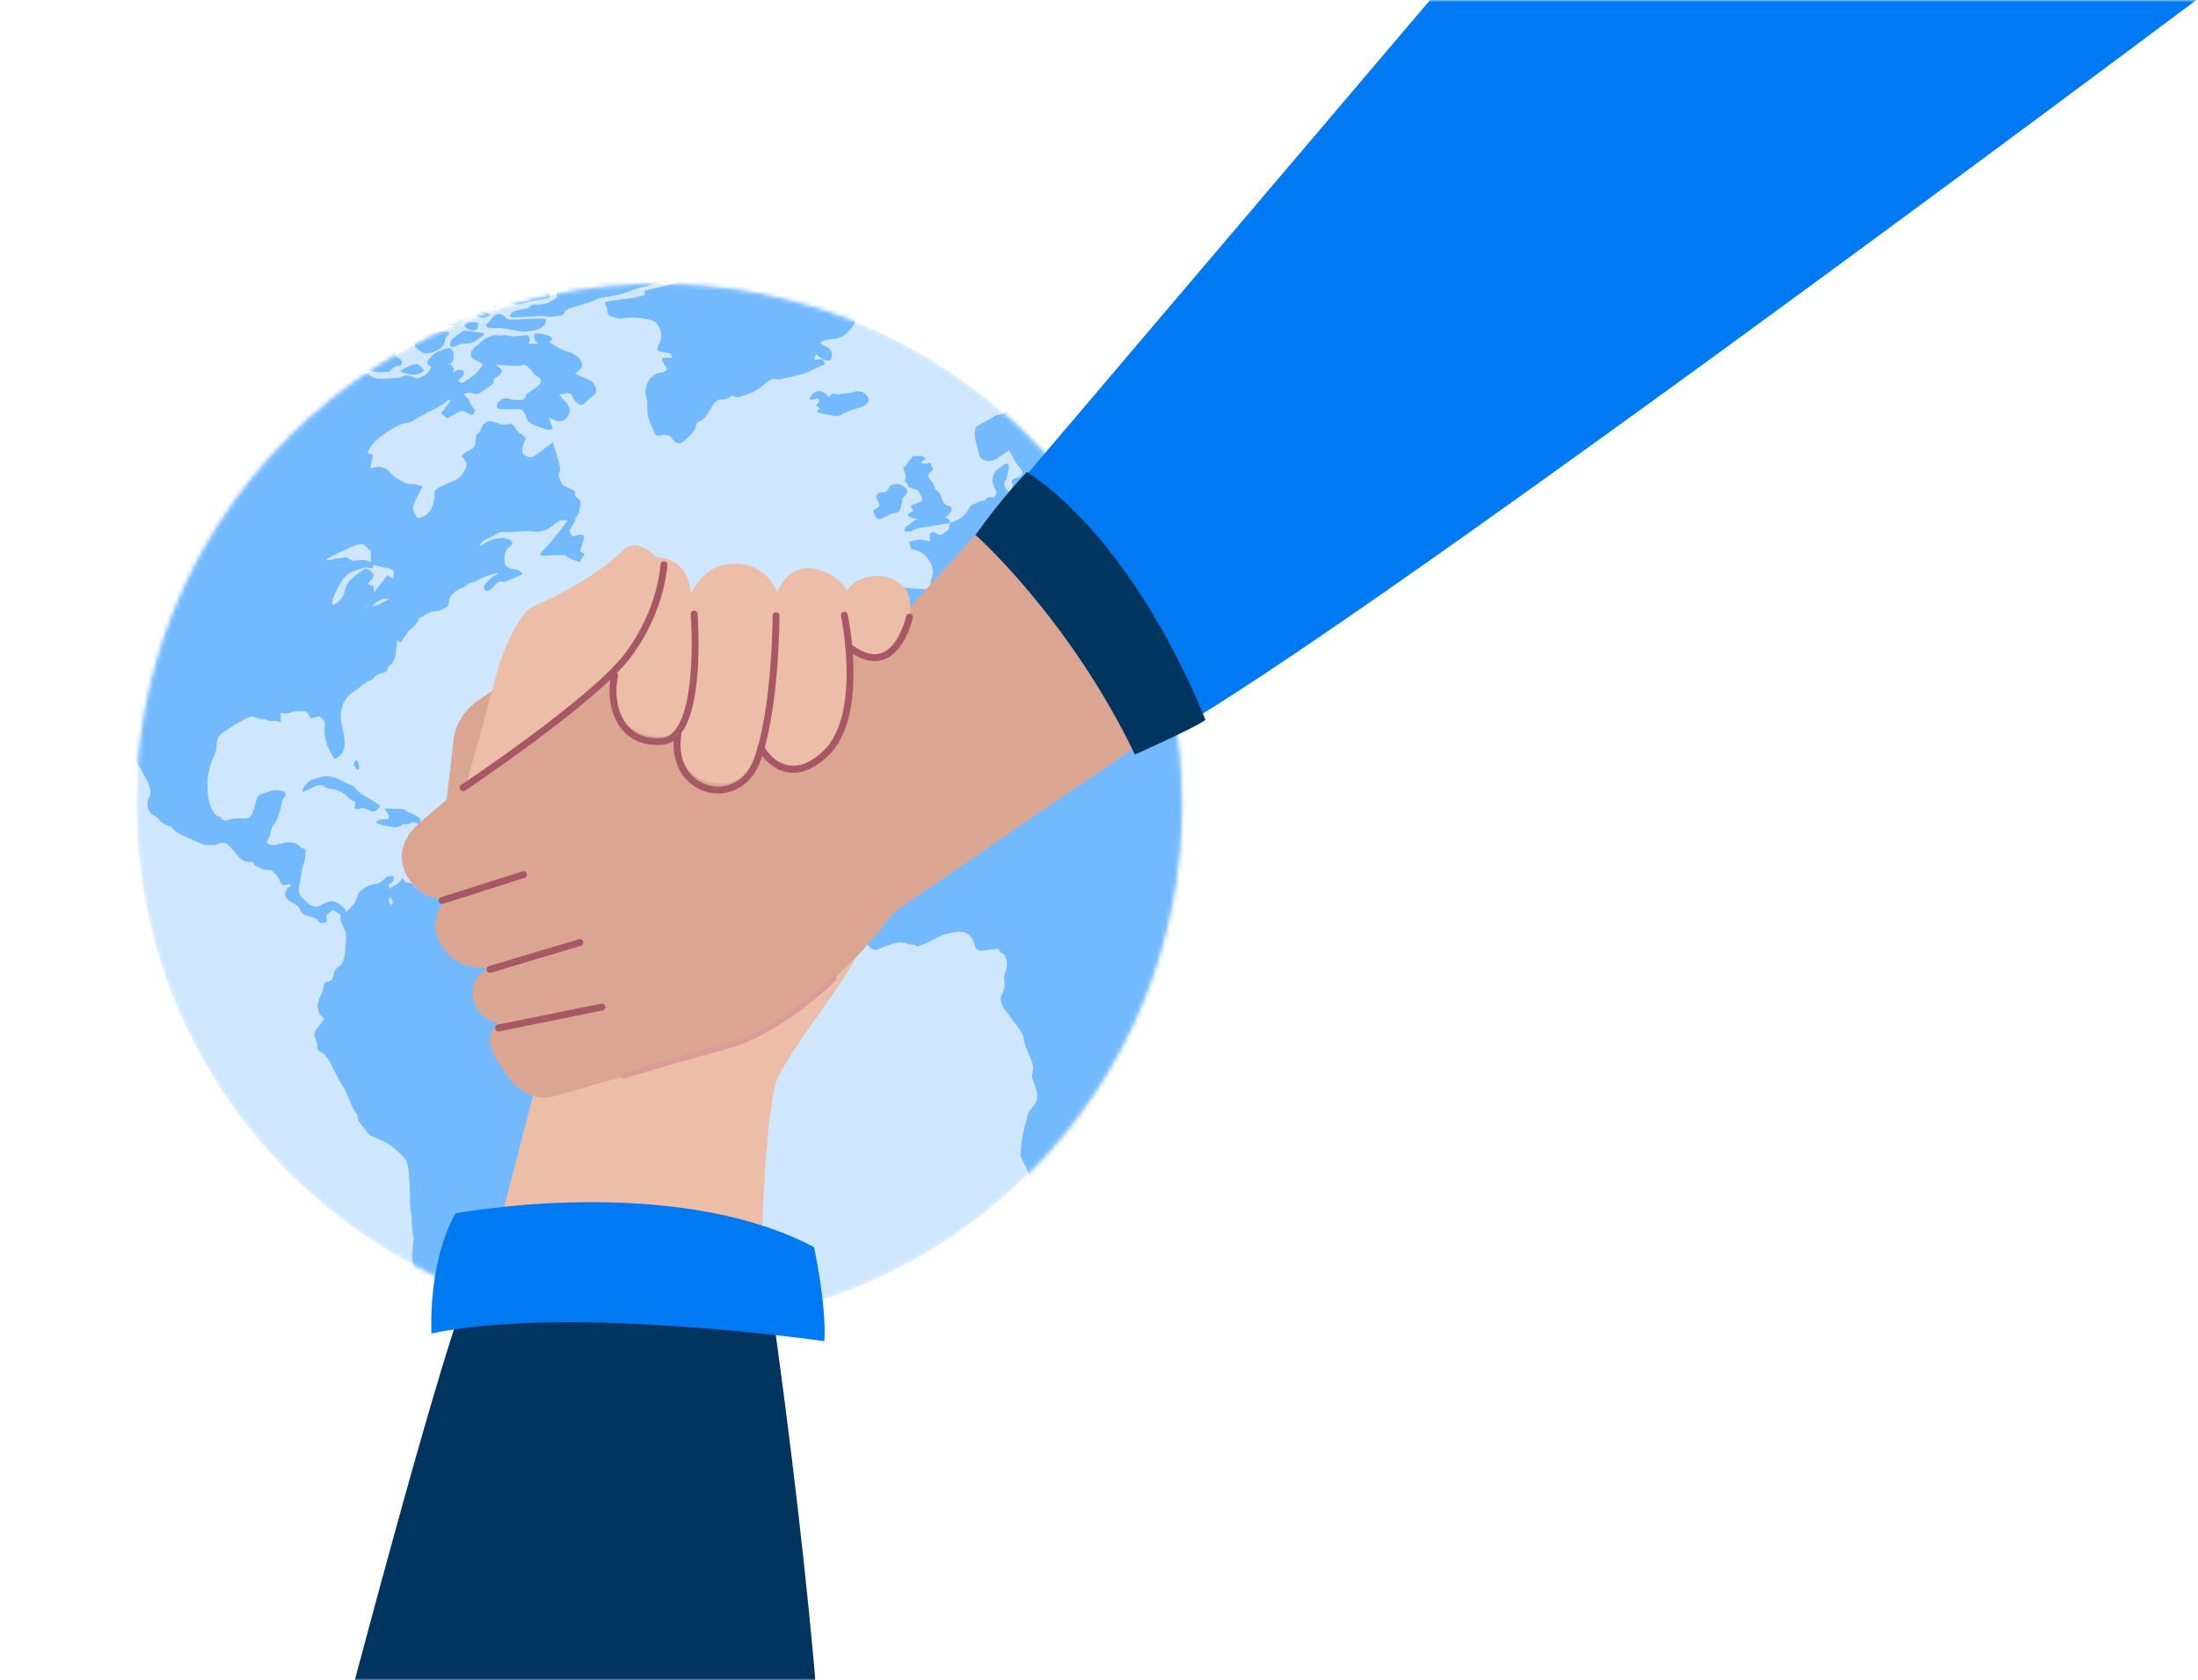 <svg width="480" height="367" viewBox="0 0 480 367" fill="none" xmlns="http://www.w3.org/2000/svg">
<mask id="mask0_262_1872" style="mask-type:alpha" maskUnits="userSpaceOnUse" x="0" y="0" width="480" height="367">
<rect width="480" height="367" fill="#D9D9D9"/>
</mask>
<g mask="url(#mask0_262_1872)">
<g clip-path="url(#clip0_262_1872)">
<mask id="mask1_262_1872" style="mask-type:luminance" maskUnits="userSpaceOnUse" x="29" y="62" width="230" height="228">
<path d="M258.13 175.809C258.13 112.971 207.015 62.03 143.963 62.03C80.91 62.03 29.796 112.971 29.796 175.809C29.796 238.648 80.91 289.588 143.963 289.588C207.015 289.588 258.13 238.648 258.13 175.809Z" fill="white"/>
</mask>
<g mask="url(#mask1_262_1872)">
<path d="M224.667 256.256C269.253 211.823 269.253 139.781 224.667 95.347C180.082 50.913 107.795 50.913 63.209 95.347C18.624 139.781 18.624 211.823 63.209 256.256C107.795 300.69 180.082 300.69 224.667 256.256Z" fill="#CEE7FF"/>
</g>
<mask id="mask2_262_1872" style="mask-type:luminance" maskUnits="userSpaceOnUse" x="29" y="62" width="230" height="228">
<path d="M224.667 256.256C269.253 211.823 269.253 139.781 224.667 95.347C180.082 50.913 107.795 50.913 63.209 95.347C18.624 139.781 18.624 211.823 63.209 256.256C107.795 300.69 180.082 300.69 224.667 256.256Z" fill="white"/>
</mask>
<g mask="url(#mask2_262_1872)">
<path d="M207.395 114.209C207.909 114.063 208.422 113.916 208.863 113.697C209.376 113.404 209.963 113.112 210.403 112.673C210.844 112.234 211.284 111.723 211.504 111.211C211.798 110.626 211.944 110.333 212.605 110.114C213.412 109.894 214.072 109.309 214.953 109.309C215.026 109.309 215.173 109.236 215.246 109.09C215.686 108.432 216.347 108.505 216.934 108.724C217.667 108.139 217.741 107.481 217.301 106.677C217.227 106.531 217.154 106.238 217.08 106.092C216.347 104.995 216.86 103.971 217.301 103.021C217.447 102.728 217.814 102.582 218.108 102.363C218.475 102.07 218.768 101.778 219.135 101.558C219.502 101.339 219.942 101.046 220.235 101.485C220.382 101.705 220.309 102.216 220.235 102.582C220.162 103.021 220.015 103.46 219.942 103.898C219.869 104.191 219.869 104.556 219.722 104.703C219.062 105.288 219.355 106.019 219.575 106.604C219.869 107.262 220.382 107.481 221.189 107.408C220.676 106.677 221.483 105.946 220.969 105.214C220.822 104.995 221.189 104.556 221.63 104.483C221.923 104.41 222.217 104.337 222.51 104.191C223.317 103.752 223.464 103.313 222.95 102.509C222.657 101.997 222.217 101.631 221.923 101.12C221.409 100.242 220.896 99.365 220.382 98.341C219.575 98.926 218.695 99.438 217.888 100.023C216.64 100.9 215.173 100.973 214.219 100.023C214.072 99.876 213.852 99.73 213.852 99.511C213.632 97.756 212.678 96.074 212.898 94.246C212.972 93.515 213.192 93.076 213.852 92.783C214.732 92.345 215.54 91.906 216.347 91.394C217.007 90.955 217.667 90.516 218.548 90.516C218.768 90.516 219.135 90.37 219.282 90.151C220.015 89.493 220.676 88.835 221.336 88.103C221.556 87.884 221.776 87.738 221.996 87.518C222.217 87.372 222.437 87.226 222.51 87.007C223.464 85.398 223.537 85.398 225.005 84.155C225.592 83.716 225.959 82.912 226.399 82.327C226.619 82.034 226.766 81.668 227.059 81.595C228.38 81.303 229.114 80.206 229.921 79.182C230.361 78.67 230.875 78.67 231.315 78.963C231.755 79.182 232.049 79.182 232.415 78.963C232.636 78.817 232.929 78.817 233.223 78.817C233.81 78.817 234.176 78.597 234.617 78.159C234.984 77.866 235.424 77.574 235.864 77.5C237.111 77.354 238.359 77.281 239.606 77.354C241 77.427 242.394 77.647 243.788 77.866C244.669 78.012 244.742 78.159 244.889 79.036C247.164 79.621 249.438 80.206 251.713 80.718C253.254 81.01 254.721 81.668 256.115 82.254C256.555 82.4 256.922 82.619 257.289 82.912C258.243 83.57 258.17 84.594 257.216 85.252C256.409 85.837 255.601 86.129 254.648 86.056C253.18 86.056 251.786 86.202 250.319 85.471C250.612 85.983 251.052 86.349 250.832 86.933C251.639 87.445 251.786 88.762 252.96 88.835C253.254 88.835 253.547 88.981 253.914 88.981C253.694 88.835 253.4 88.688 253.254 88.396C253.107 88.177 252.887 87.811 252.96 87.665C253.033 87.445 253.4 87.153 253.62 87.08C253.987 87.08 254.428 87.226 254.794 87.372C255.528 87.665 256.262 87.957 257.142 88.03C257.069 87.884 256.996 87.811 256.922 87.665C256.555 87.08 256.629 86.641 257.216 86.495C258.61 86.202 259.49 84.74 261.031 84.886C261.105 84.886 261.178 84.813 261.325 84.667C260.958 84.155 260.518 83.716 260.811 82.912C260.884 82.619 260.444 82.107 260.297 81.742C261.838 81.084 263.452 81.303 264.333 82.327C264.113 82.546 263.966 82.692 263.746 82.912C263.526 83.058 263.306 83.204 262.865 83.35C263.819 83.789 264.553 84.301 265.507 84.155C265.654 82.985 266.387 82.692 267.341 82.4C268.442 82.107 269.616 81.888 270.57 81.157C271.23 80.645 272.037 80.645 272.771 81.084C273.285 81.449 273.798 81.376 274.385 81.23C275.632 81.01 276.806 80.718 278.054 80.645C278.641 80.572 279.301 80.791 279.961 80.864C279.815 80.352 279.668 79.913 279.595 79.475C281.209 78.963 282.676 78.817 284.07 79.329C285.685 79.913 287.225 80.572 288.766 81.23C289.207 81.376 289.647 81.522 290.16 81.595C289.72 80.864 289.06 80.572 288.399 80.279C287.812 80.06 287.446 79.767 287.225 79.109C287.005 78.597 286.638 78.159 286.125 77.5C286.125 76.842 286.785 76.55 287.299 76.184C287.299 76.111 287.372 76.038 287.372 76.038C287.372 74.356 287.446 74.283 288.986 73.99C289.427 73.917 289.94 73.844 290.454 73.917C291.848 74.064 292.362 74.649 292.435 76.477C292.728 76.696 293.169 76.915 293.536 77.135C293.682 76.55 293.536 75.746 294.269 75.526C294.416 75.453 294.343 74.941 294.416 74.429C294.856 74.576 295.297 74.576 295.59 74.795C296.324 75.599 296.911 75.746 297.938 75.234C298.598 74.868 299.479 75.087 300.286 75.087C300.433 75.087 300.579 75.087 300.946 75.014C300.726 74.722 300.506 74.502 300.359 74.283C299.846 73.698 299.919 73.113 300.653 72.894C300.873 72.82 301.093 72.82 301.387 72.82C302.707 72.747 304.028 72.601 305.349 72.528C305.495 72.528 305.569 72.455 305.789 72.382C305.716 72.016 305.569 71.724 305.495 71.212C307.183 70.7 308.651 69.53 310.485 69.53C311.072 69.53 311.585 69.311 312.172 69.237C314.154 68.945 316.135 68.652 318.189 68.433C318.189 67.702 318.556 67.336 319.216 67.19C320.39 66.971 321.564 67.044 322.738 67.336C325.013 67.848 327.214 68.652 329.562 68.506C331.029 68.433 332.423 68.725 333.744 69.53C333.818 69.603 333.891 69.603 333.964 69.676C334.184 69.969 334.625 70.334 334.625 70.627C334.625 70.919 334.184 71.285 333.891 71.504C333.157 72.089 332.35 72.601 331.616 73.113C331.47 73.186 331.323 73.259 331.25 73.552C332.35 73.771 333.377 73.625 334.331 73.113C335.138 72.674 335.872 72.674 336.753 72.82C337.853 73.04 338.954 73.113 340.054 73.259C340.788 73.332 341.595 73.406 342.329 73.479C344.017 73.625 345.704 73.406 347.318 73.99C347.612 74.064 347.979 73.99 348.346 73.99C348.346 73.698 348.419 73.479 348.419 73.186C349.226 72.82 350.033 72.82 350.84 73.259C351.574 73.625 352.308 73.771 353.188 73.625C354.582 73.332 355.976 73.552 357.224 74.429C357.444 74.576 357.737 74.722 357.884 74.941C358.838 76.623 360.672 76.696 361.846 77.793C361.92 77.72 361.993 77.647 362.066 77.574C361.92 77.135 361.773 76.769 361.553 76.111C362.066 76.257 362.433 76.257 362.8 76.404C363.901 76.769 365.001 76.915 366.102 76.404C366.689 76.184 367.203 76.111 367.863 76.331C368.376 76.477 368.964 76.331 369.624 76.331C369.477 76.038 369.404 75.746 369.257 75.453C369.697 74.722 370.358 74.502 371.165 74.576C373.219 74.795 375.2 75.014 377.255 75.16C379.676 75.307 382.024 75.965 384.445 76.55C384.519 76.55 384.519 76.55 384.592 76.623C386.72 77.939 389.141 77.647 391.416 77.427C392.81 77.281 394.131 77.647 395.451 77.866C395.745 77.939 396.112 77.939 396.405 78.012C396.845 78.159 397.286 78.232 397.579 78.451C398.533 79.255 399.634 79.475 400.734 79.548C401.541 79.621 402.422 79.548 403.229 79.548C405.503 79.548 407.778 79.694 410.053 80.206C410.273 80.279 410.419 80.206 410.64 80.206C410.64 79.84 410.64 79.548 410.64 79.036C411.74 79.036 412.841 78.89 413.868 79.036C417.096 79.475 420.252 79.987 423.48 80.499C424.727 80.718 425.901 80.864 427.149 81.157C429.276 81.595 431.331 82.18 433.312 83.131C435 83.935 436.761 84.155 438.522 84.447C440.209 84.74 442.41 85.69 443.364 86.787C443.217 86.933 442.997 87.08 442.851 87.226C443.071 87.884 443.291 88.469 443.584 89.127C442.557 89.493 441.677 89.42 440.796 89.127C439.182 88.542 437.568 87.957 435.88 87.372C434.853 87.007 433.899 87.299 433.239 88.177C433.019 88.469 432.798 88.688 432.505 88.981C433.752 89.712 434.926 90.663 436.394 90.882C437.127 91.028 437.641 91.321 438.081 92.052C437.348 93.149 436.174 92.93 435.22 92.783C434.559 92.637 434.119 92.783 433.606 93.222C432.945 93.88 432.285 94.465 431.991 95.489C431.624 96.805 430.744 97.098 429.497 96.659C429.13 96.586 428.836 96.44 428.469 96.367C427.662 96.22 427.442 96.293 427.002 97.171C426.708 97.683 426.415 97.683 425.975 97.317C425.681 97.098 425.461 96.805 425.094 96.44C424.727 97.463 423.847 96.951 423.26 97.317C423.48 98.048 423.7 98.853 423.847 99.584C423.994 100.169 424.507 100.388 424.947 100.388C426.635 100.388 427.075 102.07 428.103 103.094C427.882 104.41 428.91 104.849 429.643 105.58C430.377 106.311 430.157 107.116 429.203 107.554C429.056 107.628 428.91 107.701 428.689 107.774C429.13 108.359 429.57 108.944 430.084 109.602C429.57 109.821 429.203 110.041 428.689 110.26C428.836 110.626 429.056 110.991 429.13 111.43C429.276 112.015 429.35 112.673 429.423 113.331C429.423 113.624 429.276 114.063 429.056 114.063C428.836 114.136 428.396 113.989 428.176 113.843C427.295 113.112 426.488 112.381 425.681 111.576C425.021 110.918 424.434 110.26 423.773 109.602C422.966 108.798 422.233 107.847 421.352 107.116C420.178 106.238 419.371 105.068 418.637 103.825C418.197 103.167 417.977 102.29 417.757 101.485C417.683 101.266 417.977 100.9 418.197 100.681C418.637 100.242 419.151 99.876 419.665 99.438C419.004 98.706 419.224 97.975 419.298 97.171C419.371 96.293 419.738 95.781 420.472 95.27C419.958 94.685 419.518 94.173 419.004 93.442C418.637 94.026 418.197 94.465 417.904 95.05C417.61 95.489 417.243 95.781 416.803 95.489C416.069 95.05 415.042 95.05 414.822 93.953C413.575 94.026 412.474 93.442 411.373 94.026C411.227 94.685 411.006 95.343 411.006 96.001C411.006 96.367 411.3 96.732 411.52 97.098C411.593 97.244 411.96 97.171 412.034 97.317C412.254 97.537 412.401 97.829 412.547 98.048C412.327 98.195 412.107 98.414 411.887 98.414C410.933 98.56 409.906 98.78 408.952 98.853C408.659 98.853 408.218 98.853 408.072 98.633C407.264 97.829 406.237 97.902 405.283 97.61C405.137 97.537 404.916 97.463 404.843 97.537C403.669 98.414 402.275 97.463 401.028 98.268C400.808 98.414 400.367 98.121 400 98.121C398.973 98.121 398.019 98.121 396.992 98.195C396.552 98.195 396.258 98.487 396.112 98.999C395.818 99.95 395.378 100.754 395.011 101.631C394.938 101.851 394.791 101.997 394.791 102.216C394.864 103.606 394.131 104.776 393.544 106.092C393.984 106.092 394.351 106.092 394.718 106.165C395.305 106.311 395.965 106.238 396.258 106.969C396.552 107.701 396.919 108.066 397.726 107.993C398.019 107.92 398.313 108.139 398.68 108.213C398.68 108.066 398.753 107.92 398.753 107.774C398.753 107.628 398.753 107.554 398.753 107.335C400.954 107.262 402.862 108.066 404.623 109.748C404.476 108.871 404.403 108.139 404.256 107.116C404.77 107.554 405.137 107.774 405.357 108.066C406.09 108.871 406.604 109.968 407.705 110.406L407.778 110.479C408.732 111.723 409.686 112.893 410.566 114.209C411.153 115.013 411.667 115.817 412.547 116.11C413.061 116.329 413.501 116.695 413.721 117.426C413.281 117.499 412.988 117.572 412.547 117.646C412.767 119.986 414.749 120.936 416.069 122.618C415.776 122.764 415.482 122.837 415.336 123.057C415.189 123.276 415.189 123.788 414.749 123.715C414.382 123.569 413.941 123.422 413.795 123.057C413.208 122.179 412.694 121.229 412.18 120.351C411.52 119.181 410.86 118.011 410.126 116.914C409.539 115.964 408.952 115.013 408.292 114.209C407.705 113.404 406.971 112.819 406.237 112.015C405.87 112.819 406.237 113.258 406.531 113.697C407.044 114.574 407.631 115.452 408.218 116.183C409.099 117.207 409.025 118.377 408.805 119.62C408.659 120.571 408.585 121.521 408.438 122.399C408.365 122.911 408.292 123.422 408.218 123.934C407.851 125.324 407.485 126.713 407.118 128.175C406.824 129.272 406.384 130.223 405.21 130.369C404.696 130.442 404.183 130.223 403.743 130.077C403.376 129.93 403.009 129.711 402.715 129.492C401.761 130.369 401.321 131.393 401.615 132.636C401.908 133.66 401.541 134.318 400.954 134.976C399.56 136.438 399.634 136.731 401.248 137.974C403.302 139.51 404.843 141.484 405.724 144.043C406.164 145.287 406.017 145.506 404.843 145.945C404.256 146.164 403.743 146.383 403.156 146.603C402.789 146.749 402.422 146.822 401.908 146.968C401.248 145.287 400.661 143.751 400 141.996C400.294 140.68 399.78 140.022 398.093 140.022C397.066 140.022 396.405 139.437 396.332 138.413C396.258 137.901 396.258 137.17 396.038 137.023C395.451 136.585 394.718 136.365 394.057 136.292C393.323 136.219 392.59 136.585 392.003 137.243C391.709 137.682 391.342 138.12 390.609 138.047C390.389 137.243 389.655 136.585 390.168 135.561C390.242 135.415 389.948 134.83 389.655 134.684C389.361 134.464 388.921 134.464 388.628 134.464C388.187 134.976 387.82 135.415 387.527 135.854C387.454 136 387.307 136.146 387.307 136.292C387.307 137.608 386.5 137.828 385.546 137.974C385.473 137.974 385.399 138.047 385.326 138.12C385.473 138.705 385.766 138.998 386.353 139.071C386.72 139.144 387.087 139.217 387.38 139.217C387.894 139.29 388.187 139.583 388.261 140.095C388.334 140.826 388.774 141.118 389.581 141.338C389.655 141.265 389.728 141.045 389.802 140.899C390.315 140.168 390.535 140.095 391.342 140.387C392.003 140.607 392.663 140.753 393.323 140.899C393.764 140.972 394.204 141.045 394.277 141.557C394.351 142.069 393.91 142.362 393.544 142.362C392.663 142.435 392.15 142.873 391.783 143.751C391.709 144.043 391.416 144.19 391.196 144.409C390.682 144.848 390.535 145.36 390.682 146.018C392.737 146.31 393.544 148.211 394.497 149.82C394.864 150.478 395.231 150.99 395.745 151.502C396.405 152.16 396.772 153.111 397.286 153.842C397.066 154.208 396.992 154.427 396.845 154.646C396.699 154.866 396.552 155.012 396.405 155.231C397.873 155.67 397.873 155.743 397.873 157.352C397.946 159.253 397.066 160.862 396.625 162.544C396.552 162.909 396.258 163.202 396.258 163.494C396.185 165.542 394.938 166.858 393.837 168.247C392.883 169.417 391.783 170.368 390.389 170.807C390.022 170.953 389.728 171.099 389.435 171.319C388.554 172.196 388.554 172.196 387.454 171.538C387.013 172.342 386.353 172.781 385.399 172.781C384.739 172.781 384.078 173.074 383.418 173.293C382.978 173.439 382.831 173.732 382.978 174.171C383.125 174.756 383.345 175.341 382.538 175.56C381.877 175.706 381.877 174.975 381.657 174.536C380.997 172.854 379.309 172.562 378.135 173.805C377.328 174.609 376.668 175.487 376.227 176.511C375.787 177.607 376.007 178.485 376.668 179.289C377.695 180.605 378.869 181.775 379.896 183.092C381.07 184.554 382.391 186.017 382.538 188.137C382.538 188.503 382.684 188.795 382.831 189.088C383.418 190.185 383.271 191.355 383.125 192.452C383.051 193.037 382.611 193.622 382.244 194.06C381.51 194.865 380.556 195.45 379.456 195.815C379.089 197.058 377.548 198.887 376.301 199.398C376.154 198.521 376.007 197.643 375.861 196.839C375.714 195.888 375.567 195.742 374.687 195.962C374.613 195.888 374.54 195.888 374.466 195.815C373.293 194.938 372.999 193.329 371.972 192.305C370.798 191.062 370.798 191.062 369.11 190.77C369.037 190.477 368.963 190.112 368.743 189.746C368.67 189.6 368.45 189.38 368.303 189.453C368.083 189.527 368.01 189.746 367.863 189.892C367.863 189.892 367.863 189.965 367.863 190.038C368.083 191.793 367.496 193.329 367.056 194.938C366.909 195.45 366.909 196.035 366.982 196.62C366.982 196.912 367.276 197.278 367.496 197.278C368.083 197.351 368.156 197.79 368.303 198.228C368.597 199.252 368.963 200.276 369.33 201.226C369.404 201.373 369.477 201.665 369.55 201.665C370.578 201.958 370.945 203.055 371.678 203.566C372.779 204.225 373.366 205.175 373.953 206.199C374.173 206.638 374.32 207.15 374.32 207.661C374.32 209.051 374.54 210.44 375.2 211.683C375.347 212.049 375.567 212.414 375.567 212.78C375.567 213.073 375.494 213.438 375.274 213.658C374.98 213.95 374.613 214.023 374.173 213.731C373.659 213.292 373.072 212.926 372.485 212.561C371.605 211.903 370.578 211.391 370.504 210.001C369.55 208.831 369.477 207.369 369.11 205.906C368.67 204.078 367.569 202.616 366.542 201.153C366.322 200.861 365.882 200.715 365.368 200.349C365.221 199.618 365.001 198.74 365.221 197.79C365.442 197.058 365.515 196.254 365.221 195.523C365.148 195.303 365.148 195.084 365.148 194.865C365.808 192.378 365.001 190.112 364.047 187.918C363.681 187.04 363.46 186.163 363.094 185.285C362.727 184.335 362.213 183.384 361.7 182.141C361.626 182.653 361.553 182.872 361.553 183.092C361.553 183.604 361.259 183.75 360.892 183.896C360.305 184.189 359.718 184.481 359.058 184.774C358.618 184.627 358.031 184.408 357.297 184.189C357.297 183.896 357.224 183.53 357.297 183.165C357.591 180.825 356.49 178.924 355.463 177.022C355.169 176.437 354.436 176.145 353.995 175.633C353.115 174.536 352.454 173.293 351.794 171.977C351.647 171.684 351.501 171.465 351.28 171.172C350.033 172.196 348.566 172.342 347.098 172.562C346.218 172.708 345.411 173.22 344.53 173.659C344.97 175.414 344.017 176.291 342.769 176.949C342.182 177.242 341.742 177.754 341.375 178.266C340.421 179.582 339.761 181.19 338.22 181.922C338.147 181.922 338.073 181.995 338.073 182.068C337.927 183.604 336.312 183.53 335.652 184.554C335.505 184.774 335.138 184.92 334.771 185.139C334.918 186.163 335.065 187.26 335.285 188.284C335.505 189.38 335.358 190.404 334.992 191.428C334.625 192.452 334.405 193.475 334.845 194.572C335.065 195.157 334.992 195.596 334.405 195.888C334.258 195.962 334.038 196.108 334.038 196.181C333.891 197.57 332.644 198.155 331.91 199.179C331.103 200.276 330.516 200.276 329.709 199.179C329.489 198.887 329.342 198.594 329.195 198.302C328.315 196.254 327.507 194.207 326.627 192.159C326.334 191.355 326.113 190.55 325.82 189.746C325.453 188.795 324.939 187.845 324.499 186.894C324.279 186.455 324.059 186.09 323.912 185.578C323.105 183.092 321.931 180.752 321.784 178.046C321.711 177.096 321.344 176.145 321.417 175.121C321.417 174.609 321.051 174.024 320.831 173.293C320.244 174.536 319.216 174.536 318.336 174.756C318.116 174.829 317.675 174.463 317.529 174.171C317.088 173.512 316.575 172.927 315.841 172.562C315.401 172.269 314.961 171.904 315.181 171.172C315.401 171.099 315.694 171.026 316.135 170.88C313.787 169.637 311.879 167.955 310.411 165.396C309.384 165.469 308.21 165.469 307.11 165.688C304.835 166.2 302.634 166.127 300.433 165.688C299.112 165.396 297.865 165.103 296.544 164.811C295.884 164.664 295.443 164.372 295.297 163.641C295.223 163.421 295.15 163.202 295.076 163.056C294.636 162.105 294.489 162.105 293.536 162.544C292.508 162.983 291.554 163.348 290.307 162.763C289.133 162.178 287.959 161.739 286.932 160.862C286.712 160.643 286.345 160.643 286.051 160.423C285.391 160.058 285.171 159.326 285.024 158.595C284.804 157.645 284.217 156.913 283.557 156.255C282.896 155.67 282.016 155.597 281.356 156.036C280.622 156.548 280.402 157.133 280.769 158.01C281.282 159.253 281.869 160.569 283.043 161.374C283.997 162.032 284.731 162.836 284.364 164.299C284.364 164.445 284.437 164.591 284.584 165.103C284.877 164.591 285.024 164.299 285.244 164.006C285.465 163.86 285.611 163.714 285.831 163.568C286.785 164.445 287.005 165.469 286.492 166.931C286.712 167.078 286.859 167.443 287.079 167.443C288.253 167.589 289.5 167.809 290.674 167.297C291.701 166.858 292.068 165.761 292.582 164.884C292.875 164.372 293.022 163.714 293.682 163.348C293.976 164.226 294.269 165.103 294.636 165.908C295.076 166.712 295.59 167.443 296.104 168.174C296.25 168.247 296.25 168.247 296.324 168.247C297.865 167.882 298.672 168.906 299.405 170.149C299.552 170.368 299.772 170.587 299.919 170.88C300.066 171.246 300.286 171.757 300.139 172.05C299.772 173.074 299.259 174.097 298.818 175.048C298.745 175.194 298.672 175.341 298.598 175.341C297.644 175.56 297.791 176.364 297.791 177.022C297.791 178.046 297.791 178.192 296.911 178.558C296.397 178.777 296.03 179.07 295.81 179.655C295.737 179.947 295.37 180.167 295.15 180.313C294.93 180.459 294.563 180.386 294.343 180.532C294.123 180.605 293.976 180.825 293.829 181.044C293.682 181.264 293.609 181.556 293.536 181.702C291.921 182.36 290.454 182.945 288.986 183.53C288.766 185.578 288.399 186.017 286.638 186.455C286.198 186.602 285.685 186.675 285.244 186.748C284.657 186.821 284.144 187.04 283.85 187.625C283.557 188.137 283.043 188.284 282.456 188.284C281.943 188.284 281.576 188.43 281.135 188.795C280.769 189.088 280.328 189.38 279.888 189.527C279.081 189.819 278.201 189.819 277.54 190.55C277.247 190.843 276.586 190.843 276.073 190.843C275.486 190.77 274.899 190.477 274.385 190.331C274.385 189.6 274.385 188.795 274.238 188.064C274.092 187.187 273.725 186.382 273.431 185.505C273.358 185.212 273.284 184.847 273.284 184.481C273.431 183.019 272.918 181.922 271.964 180.898C271.597 180.532 271.157 180.02 271.01 179.509C270.643 178.046 269.836 176.876 268.662 176.072C267.855 175.487 267.341 174.756 267.048 173.732C266.901 173.147 266.828 172.562 266.681 171.977C266.387 171.099 266.167 170.295 265.8 169.491C265.36 168.54 264.48 167.955 263.893 167.224C263.306 166.493 263.012 165.396 262.572 164.518C261.838 163.202 261.105 161.959 260.297 160.716C259.931 160.204 259.49 159.765 259.05 159.253C258.977 159.546 258.83 159.911 258.757 160.277C258.243 160.058 257.803 159.838 257.362 159.546C257.656 160.423 257.729 161.301 258.17 161.959C259.417 164.153 260.297 166.493 261.178 168.832C261.398 169.344 261.691 169.71 262.132 170.076C262.719 170.587 263.159 171.319 263.526 171.977C264.333 173.586 264.626 175.341 264.7 177.096C264.773 178.485 265.507 179.143 266.387 179.801C266.681 180.02 266.974 180.313 267.121 180.605C267.415 181.483 267.635 182.434 267.928 183.311C268.002 183.677 268.148 184.042 268.222 184.408C268.662 185.651 269.689 186.017 270.716 186.382C271.23 186.529 271.524 186.894 271.817 187.26C272.624 188.357 273.431 189.527 274.532 190.331C274.605 190.55 274.605 190.77 274.679 190.916C274.972 191.355 275.192 191.793 275.045 192.378C274.899 193.037 275.119 193.548 275.632 193.914C275.853 194.06 276.073 194.28 276.293 194.499C276.88 195.084 277.54 195.157 278.127 194.718C278.641 194.353 279.008 194.28 279.595 194.499C280.182 194.718 280.695 194.645 281.209 193.987C281.429 193.695 281.943 193.475 282.236 193.548C283.117 193.841 283.924 193.402 284.657 193.256C285.464 193.037 286.198 192.452 287.152 192.013C287.299 192.086 287.592 192.232 287.959 192.452C287.812 193.914 287.666 195.377 287.666 196.839C287.666 197.57 287.225 198.082 286.932 198.74C285.905 201.153 284.951 203.64 283.85 206.053C282.75 208.466 281.356 210.513 279.301 212.122C279.081 212.268 278.934 212.488 278.714 212.561C277.1 213.146 276.146 214.535 275.119 215.924C274.238 217.094 273.211 218.191 272.771 219.654C272.698 219.873 272.404 220.019 272.184 220.239C271.23 220.97 270.496 221.774 270.129 222.944C269.763 224.114 269.102 225.284 268.515 226.381C268.222 226.966 268.002 227.551 268.002 228.209C268.002 228.794 268.222 229.16 268.662 229.526C269.102 229.818 269.249 230.257 268.882 230.769C268.589 231.207 268.515 231.646 268.662 232.231C268.809 232.597 268.589 233.035 268.662 233.474C268.662 234.425 268.662 235.449 269.396 236.18C270.129 236.911 270.57 237.789 270.276 239.032C270.129 239.69 270.203 240.494 270.276 241.225C270.35 242.469 270.35 243.712 270.57 244.955C270.79 246.563 270.203 247.88 269.322 249.123C268.295 250.585 266.828 251.536 265.287 252.267C264.993 252.413 264.553 252.487 264.48 252.706C263.526 254.315 261.912 255.192 260.958 256.728C260.811 257.02 260.664 257.459 260.738 257.751C260.884 258.629 261.104 259.433 261.325 260.238C261.985 262.285 261.618 264.186 260.811 266.014C260.444 266.746 259.784 267.184 258.977 267.404C258.61 267.477 258.17 267.55 257.803 267.696C257.142 267.916 256.629 268.501 256.922 269.086C257.362 270.329 256.775 271.353 256.555 272.449C256.262 273.546 255.822 274.424 254.941 275.228C254.207 275.886 253.767 276.91 253.18 277.787C252.593 278.592 252.08 279.469 251.419 280.201C250.906 280.859 250.319 281.444 249.805 282.102C248.851 283.199 247.751 284.149 246.283 284.442C245.769 284.588 245.256 284.807 244.742 285.027C243.348 285.612 241.807 285.466 240.34 285.466C239.826 285.466 239.386 285.758 238.872 285.831C237.845 285.904 236.818 286.343 235.791 286.416C235.057 286.489 234.25 285.831 233.443 285.539C233.369 285.539 233.296 285.392 233.296 285.319C233.443 284.442 232.929 283.784 232.562 283.126C232.489 282.979 232.636 282.541 232.782 282.321C233.223 281.59 233.369 281.078 232.929 280.347C232.049 279.104 231.682 277.641 231.462 276.179C231.315 275.374 230.948 274.57 230.214 274.058C228.894 273.108 228.453 271.499 228.086 269.963C227.866 269.159 227.866 268.281 227.793 267.404C227.793 267.184 227.793 266.965 227.72 266.746C227.133 265.356 227.353 263.821 227.499 262.431C227.573 261.92 227.499 261.554 227.206 261.115C225.812 259.433 225.005 257.459 224.271 255.338C224.051 254.68 223.611 254.095 223.317 253.437C223.17 253.072 222.877 252.633 222.877 252.267C222.95 250.878 223.024 249.415 223.317 248.026C223.537 246.783 223.978 245.613 224.198 244.443C224.344 243.492 224.711 242.615 225.372 241.957C226.692 240.567 226.766 239.032 226.105 237.35C225.885 236.765 225.665 236.18 225.445 235.522C225.372 235.229 225.298 234.79 225.372 234.498C225.959 232.962 225.298 231.646 224.711 230.33C224.198 229.233 223.757 228.209 223.611 226.893C223.464 225.942 222.73 225.065 222.217 224.261C221.336 223.017 220.382 221.847 219.502 220.604C219.062 220.019 218.768 219.288 218.548 218.557C218.475 218.264 218.475 217.826 218.621 217.606C219.282 216.509 219.502 215.339 219.282 214.023C219.208 213.438 219.428 212.853 219.575 212.268C219.795 211.464 220.015 210.66 219.795 209.709C219.575 209.051 219.575 208.393 218.768 208.173C218.475 208.1 218.254 207.588 218.034 207.223C216.934 207.369 215.906 207.442 214.806 207.588C213.485 207.735 213.118 207.442 212.751 206.053C212.238 204.298 210.99 203.347 209.303 203.493C207.982 203.64 206.661 203.859 205.414 204.444C203.947 205.102 202.479 205.98 200.938 206.491C200.718 206.565 200.278 206.784 200.131 206.638C199.544 206.126 198.81 206.418 198.223 206.126C196.536 205.468 195.068 206.053 193.601 206.565C193.014 206.784 192.427 207.076 191.84 207.296C191.253 207.515 190.739 207.515 190.226 207.076C189.199 206.199 188.245 205.321 187.217 204.517C186.997 204.298 186.777 204.078 186.557 204.005C185.897 203.713 185.383 203.274 185.163 202.543C184.943 201.885 184.356 201.592 183.769 201.373C182.595 201.007 182.228 199.983 182.081 198.96C181.935 198.082 181.641 197.278 181.127 196.62C180.247 195.377 179.22 194.28 178.192 193.256C177.752 192.744 177.019 192.525 176.652 191.867C176.211 190.989 175.771 190.185 176.358 189.088C176.725 188.503 176.358 187.918 176.065 187.406C175.845 187.114 175.624 186.821 175.404 186.602C175.845 185.651 176.138 184.7 176.652 183.823C177.385 182.36 177.385 180.752 177.679 179.216C177.165 178.046 177.459 176.73 177.312 175.487C177.239 175.048 177.312 174.39 176.578 174.39C176.505 174.39 176.358 174.024 176.358 173.878C176.505 172.854 176.432 171.684 177.165 170.88C177.312 170.661 177.459 170.368 177.532 170.076C177.899 168.832 178.559 167.809 179.587 167.224C180.174 166.858 180.32 166.419 180.247 165.688C180.1 163.933 180.467 163.202 181.935 162.544C182.595 162.251 182.962 161.813 182.962 161.008C182.962 159.984 183.329 159.619 184.209 159.399C186.19 158.888 187.584 157.645 188.465 155.743C188.685 155.305 188.758 154.793 188.758 154.281C188.685 153.55 188.832 152.891 189.125 152.306C189.345 151.795 189.565 151.283 189.785 150.771C189.859 150.625 189.859 150.551 190.006 150.478C190.739 149.82 191.4 148.87 192.207 148.504C193.748 147.846 194.261 146.457 194.995 145.14C195.142 144.775 195.362 144.482 195.509 144.117C195.802 143.678 196.242 143.605 196.536 144.043C197.27 145.433 198.444 144.994 199.544 144.994C199.911 144.994 200.351 144.994 200.645 145.067C201.378 145.287 202.039 145.14 202.626 144.628C202.993 144.336 203.433 144.117 203.873 143.824C204.167 143.605 204.534 143.385 204.827 143.093C205.414 142.508 206.074 142.142 206.882 142.142C208.349 142.142 209.743 141.777 211.137 141.484C211.724 141.338 212.458 141.411 212.972 141.63C213.485 141.85 213.852 141.777 214.292 141.557C214.879 141.265 215.466 141.118 216.127 141.265C217.154 141.411 218.254 141.557 219.282 140.972C219.575 140.826 220.089 140.826 220.456 140.972C220.969 141.118 221.409 141.338 222.07 141.63C222.437 142.288 221.923 142.8 221.483 143.312C222.51 144.409 222.07 145.433 221.336 146.457C220.676 147.334 220.749 147.553 221.63 148.138C222.217 148.577 222.73 149.016 223.317 149.308C223.978 149.674 224.711 149.893 225.518 149.747C226.105 149.601 226.766 149.747 227.426 149.893C228.307 150.113 228.967 150.625 229.187 151.648C229.334 152.38 229.847 152.745 230.508 152.745C231.755 152.745 232.856 153.184 233.81 154.061C234.25 154.5 234.763 154.646 235.35 154.354C236.011 154.061 236.231 153.623 236.084 152.818C236.011 152.453 235.791 151.941 235.937 151.648C236.231 151.063 236.598 150.405 237.111 150.186C238.285 149.674 239.679 149.016 240.853 150.04C241.954 150.917 243.201 151.21 244.375 151.721C245.549 152.233 246.87 152.38 248.044 152.672C248.631 152.818 249.291 152.965 249.878 153.257C250.612 153.623 251.199 153.55 251.786 153.038C251.859 152.965 252.006 152.891 252.08 152.818C253.107 152.087 254.134 152.014 255.088 152.745C255.895 153.257 256.629 153.33 257.509 153.257C258.536 153.184 258.903 152.891 259.197 151.795C259.27 151.429 259.344 151.063 259.49 150.698C259.784 149.528 259.931 148.358 260.444 147.261C260.664 146.822 260.591 146.237 260.591 145.725C260.664 144.994 260.664 144.263 260.664 143.532C260.664 143.166 260.664 142.873 260.664 142.581C260.004 142.581 259.49 142.435 259.05 142.508C258.536 142.581 258.023 142.727 257.656 143.02C256.482 143.824 256.042 143.824 254.868 142.947C254.574 142.727 254.207 142.435 253.841 142.288C253.254 142.069 252.667 141.777 252.153 142.581C251.786 143.093 251.272 143.239 250.685 142.8C250.319 142.508 249.878 142.288 249.438 142.069C249.145 141.923 248.851 141.923 248.558 141.923C248.191 141.923 247.751 141.996 247.384 141.996C247.164 141.484 247.09 141.045 246.87 140.607C246.723 140.314 246.577 140.022 246.356 139.802C245.549 139.144 245.476 139.144 246.136 138.12C245.843 137.535 245.549 136.877 245.256 136.219C244.962 135.561 245.329 135.122 245.696 134.61C244.889 134.391 244.155 134.245 243.422 134.025C242.835 133.879 242.394 133.806 241.954 134.464C241.734 134.757 241.22 134.83 240.707 134.976C240.853 135.78 241.147 136.585 241.294 137.389C241.44 138.12 242.101 138.705 241.661 139.729C241.294 139.729 240.853 139.656 240.413 139.583C240.633 140.46 241.147 141.411 240.78 142.362C240.193 142.288 239.753 142.288 239.239 142.215C238.726 142.142 238.285 141.923 238.212 141.338C238.065 140.095 237.478 139.144 236.745 138.193C236.011 137.243 235.497 136.146 234.837 135.049C234.69 134.83 234.69 134.464 234.69 134.172C234.763 132.27 234.03 130.954 232.489 130.077C232.195 129.857 231.975 129.565 231.682 129.345C231.242 129.053 230.801 128.834 230.361 128.541C229.774 128.175 229.114 127.883 228.747 127.371C228.233 126.64 227.646 126.128 227.059 125.616C226.692 125.324 226.399 124.739 226.032 124.739C225.445 124.666 224.858 124.958 224.344 125.104C224.271 125.543 224.198 125.835 224.198 126.201C224.198 126.567 224.271 127.005 224.491 127.225C225.298 128.029 226.032 128.907 226.619 130.004C227.059 130.881 227.94 131.393 228.894 131.539C229.334 131.612 229.554 131.759 229.774 132.197C229.994 132.563 230.434 132.855 230.875 133.002C231.755 133.367 232.562 133.879 233.223 134.61C233.663 135.049 233.663 135.195 233.149 135.854C232.562 135.561 231.975 135.342 231.388 135.049C230.875 135.488 230.728 135.927 231.021 136.365C231.388 136.877 231.315 137.316 231.095 137.828C230.801 138.632 230.508 139.51 229.554 139.656C228.747 139.802 228.527 140.241 228.6 141.045C228.673 141.923 228.16 142.288 227.426 141.923C226.472 141.411 225.592 140.899 224.638 140.387C224.344 140.241 223.978 140.022 224.198 139.583C224.344 139.363 224.785 139.071 224.931 139.144C226.325 139.583 227.646 139.071 228.967 138.778C229.701 137.901 229.334 136.95 229.114 136C229.114 135.854 229.04 135.78 228.894 135.707C227.72 135.049 226.766 134.099 225.812 133.221C225.738 133.148 225.592 133.075 225.518 133.075C223.391 132.417 221.85 130.881 220.749 128.834C220.529 128.395 220.162 128.029 219.795 127.737C218.915 127.005 218.841 127.079 217.961 127.737C217.154 128.395 216.053 128.614 215.246 129.419C215.026 129.638 214.439 129.345 213.999 129.272C213.192 129.126 212.458 128.907 211.651 128.98C210.55 129.053 210.257 129.565 210.33 130.735C210.403 131.612 210.11 132.27 209.45 132.709C208.789 133.221 208.129 133.806 207.248 133.952C206.955 133.952 206.661 134.245 206.515 134.537C205.928 135.415 205.341 136.292 204.754 137.243C204.9 137.608 204.974 137.974 205.121 138.486C204.607 139.144 203.947 139.729 203.8 140.68C203.8 140.826 203.506 140.899 203.36 141.045C202.112 142.288 200.718 142.947 198.884 142.8C198.15 142.727 197.416 143.093 196.756 143.385C196.022 143.678 195.582 143.385 195.215 142.8C194.628 141.777 193.821 141.338 192.647 141.63C192.354 141.703 191.987 141.703 191.693 141.63C191.253 141.63 190.959 141.338 190.959 140.826C190.959 140.387 190.959 139.948 190.959 139.51C190.959 139.217 190.886 138.852 190.739 138.705C190.079 138.12 190.299 137.462 190.666 136.877C191.4 135.561 191.84 134.172 191.62 132.563C191.546 132.344 191.62 132.051 191.62 131.759C191.62 131.027 191.693 130.296 191.693 129.345C192.207 128.98 192.867 128.541 193.381 128.175C194.335 128.249 195.215 128.249 196.096 128.249C198.003 128.395 199.838 128.541 201.672 128.687C202.919 128.76 202.993 128.687 203.213 127.371C203.286 126.859 203.433 126.347 203.58 125.835C203.947 124.519 203.58 123.422 202.846 122.326C201.965 121.082 201.012 120.278 199.544 120.059C198.737 119.912 198.737 119.108 198.517 118.304C199.324 118.157 200.058 117.865 200.792 117.865C201.525 117.865 202.259 118.084 203.066 118.231C203.066 117.499 203.066 117.061 203.066 116.549C203.653 116.183 204.02 116.11 204.534 116.549C204.974 116.914 205.634 116.914 206.148 116.402C206.295 116.256 206.515 116.037 206.735 115.964C207.028 116.11 207.322 115.232 207.395 114.209ZM248.778 133.952C249.291 133.367 250.025 133.367 250.685 133.44C251.052 133.44 251.566 133.587 251.859 133.367C253.327 132.417 254.868 131.832 256.555 131.685C256.922 131.685 257.362 131.685 257.729 131.759C259.05 132.124 260.224 133.002 261.618 133.294C262.352 133.44 263.159 133.367 263.819 133.587C264.847 133.879 265.58 133.587 266.387 132.929C266.974 132.417 267.194 131.832 266.754 131.174C266.461 130.735 266.021 130.369 265.654 130.004C265.36 129.784 264.993 129.638 264.773 129.345C263.819 128.175 262.499 127.883 261.325 127.005C260.664 126.494 259.857 126.128 259.123 125.616C258.757 126.055 258.243 126.42 257.509 126.201C256.775 125.982 256.335 126.201 255.822 126.713C255.235 127.298 254.794 127.152 254.501 126.347C254.354 126.055 254.207 125.762 253.987 125.543C253.18 124.958 253.18 124.958 253.62 124.081C253.107 123.861 252.593 123.715 252.153 123.349C251.639 122.911 250.685 122.691 250.245 123.203C249.732 123.788 249.145 124.446 248.998 125.104C248.778 125.835 248.484 126.201 248.117 126.64C247.604 128.029 247.017 129.345 246.503 130.662C247.017 131.759 247.677 132.709 248.704 133.367C248.704 133.733 248.778 133.879 248.778 133.952C248.117 134.025 247.457 134.099 246.87 134.245C246.65 134.245 246.503 134.537 246.136 134.83C246.87 134.83 247.384 134.903 247.824 134.83C248.264 134.684 248.851 134.757 248.778 133.952ZM238.799 100.388C238.139 100.023 237.698 99.95 237.258 100.461C237.038 100.681 236.598 100.827 236.304 100.9C236.158 100.9 235.864 100.754 235.717 100.608C235.644 100.535 235.717 100.169 235.791 100.023C236.378 99.365 236.891 98.706 237.698 98.341C239.092 97.756 240.413 97.463 241.881 97.902C242.174 97.975 242.541 98.048 242.835 98.048C243.055 98.048 243.275 97.975 243.495 97.829C243.862 97.537 244.155 97.171 244.595 96.732C244.302 96.586 243.935 96.147 243.568 96.147C242.248 96.293 240.927 96.44 239.679 96.805C238.212 97.317 236.891 97.463 235.424 96.586C234.837 96.22 234.543 95.855 234.543 95.123C234.543 94.758 234.397 94.246 234.176 93.953C233.516 92.93 233.589 91.906 234.47 91.102C234.837 90.736 235.35 90.516 235.717 90.151C236.524 89.493 237.331 88.762 238.139 88.03C238.432 87.738 238.359 87.299 237.992 87.226C236.671 87.153 235.277 86.495 234.25 88.103C234.323 88.396 234.323 88.688 234.397 88.981C233.296 90.297 231.755 90.882 230.434 91.76C229.334 92.418 228.82 93.588 229.334 94.831C229.481 95.197 229.774 95.562 230.068 95.781C230.655 96.147 231.168 96.659 231.462 97.244C231.021 98.195 230.581 99.218 229.554 99.511C228.82 99.73 228.6 100.242 228.6 101.046C228.6 102.29 228.307 103.386 227.793 104.483C227.353 104.483 226.986 104.483 226.692 104.556C226.399 104.629 226.032 104.849 225.959 105.068C225.812 105.799 225.298 105.799 224.785 105.873C223.978 105.946 223.537 105.507 223.244 104.703C222.95 105.653 222.73 106.458 222.363 107.481C223.904 106.238 224.565 107.554 225.445 108.432C226.399 108.066 227.353 107.701 228.307 107.408C229.26 107.116 230.141 106.896 231.095 106.75C231.315 106.677 231.608 106.896 231.828 106.969C232.269 107.189 233.149 107.189 233.443 106.823C233.81 106.384 234.103 105.873 234.617 105.214C234.69 104.556 234.69 103.606 234.91 102.655C235.204 101.12 236.378 100.754 237.478 101.631C237.845 101.924 238.139 102.29 238.726 101.851C238.726 101.412 238.726 100.9 238.799 100.388ZM260.224 217.168C259.71 217.021 259.344 216.948 259.197 216.802C258.39 215.998 257.583 216.583 256.849 216.875C256.335 217.094 255.822 217.606 255.822 218.338C255.822 219.215 255.822 220.093 255.822 220.97C256.702 221.043 257.436 221.116 258.023 221.116C258.757 219.727 259.49 218.484 260.224 217.168ZM293.756 77.793C293.976 78.232 294.269 78.67 294.489 79.182C294.856 80.06 295.15 80.791 295.957 81.449C296.837 82.18 296.691 83.204 295.884 84.082C295.59 84.447 295.223 84.813 294.856 85.252C296.617 85.763 297.424 85.398 298.011 84.008C298.231 83.424 298.231 82.985 297.791 82.619C297.278 82.18 297.204 81.668 297.498 81.084C296.104 80.864 295.297 80.425 295.076 79.255C294.93 78.451 294.489 78.085 293.756 77.793ZM260.224 122.472C258.977 123.276 257.216 122.691 256.262 124.154C257.509 125.251 258.023 125.324 260.444 124.812C260.591 124.373 260.738 123.934 260.811 123.496C260.591 123.203 260.444 122.911 260.224 122.472ZM418.637 93.222C418.417 92.345 418.417 92.345 417.757 92.637C418.05 92.856 418.344 93.003 418.637 93.222ZM321.051 173.293C321.051 172.781 320.977 172.562 320.977 172.196C320.39 172.489 320.464 172.781 321.051 173.293Z" fill="#73B9FF"/>
<path d="M100.857 194.718C100.637 195.888 100.637 195.888 101.224 196.254C101.37 195.742 101.517 195.303 101.664 194.718C102.104 194.718 102.471 194.718 102.911 194.718C103.205 195.669 102.838 196.181 102.177 196.62C103.131 197.058 103.131 197.936 103.058 198.813C103.572 199.033 104.085 199.179 104.525 199.325C105.626 199.618 106.213 200.422 106.653 201.446C106.873 202.031 107.314 202.47 107.754 202.908C108.854 204.005 109.955 204.517 111.496 204.298C112.23 204.225 113.037 204.59 113.844 204.736C114.137 204.81 114.357 204.956 114.651 204.956C115.458 205.102 116.118 205.395 116.559 206.126C116.705 206.418 116.925 206.711 117.219 206.857C118.466 207.515 118.833 208.685 119.127 210.001C119.347 211.025 119.64 211.903 120.227 212.707C120.447 212.999 120.594 213.365 120.594 213.804C120.668 214.243 120.521 214.681 120.521 215.047C120.521 215.12 120.594 215.193 120.594 215.266C120.888 215.632 121.181 215.998 121.475 216.29C122.062 216.436 122.649 216.583 123.236 216.656C123.309 217.021 123.382 217.387 123.456 217.753C124.556 217.314 125.437 217.679 126.317 218.191C126.464 218.264 126.684 218.338 126.904 218.411C128.885 219.288 128.885 219.288 129.986 221.116C130.866 220.604 131.674 220.897 132.481 221.336C133.728 221.994 135.049 222.359 136.443 221.921C136.81 221.848 137.25 221.994 137.617 222.213C138.791 222.871 139.818 223.676 140.625 224.699C141.285 225.504 142.019 226.089 143.046 226.235C144.367 226.381 145.101 227.186 145.541 228.575C146.201 230.842 145.908 233.035 144.954 235.083C144.367 236.399 143.34 237.423 142.533 238.593C142.313 238.959 142.093 239.397 141.872 239.763C141.359 240.567 140.772 241.372 140.332 242.176C139.965 242.834 139.525 243.565 139.451 244.223C139.378 245.393 139.525 246.637 139.745 247.807C139.891 248.392 140.038 248.903 139.818 249.562C139.671 249.927 139.598 250.439 139.671 250.805C139.671 251.682 139.598 252.487 139.084 253.218C138.938 253.437 138.864 253.876 138.938 254.168C139.158 255.558 138.644 256.728 137.984 257.825C137.617 258.483 137.177 258.995 137.47 259.799C137.47 259.872 137.47 259.945 137.47 260.018C137.323 260.384 137.25 260.896 137.03 261.042C136.149 261.408 136.149 262.943 134.902 262.87C134.095 262.797 133.288 263.09 132.554 263.236C132.407 263.236 132.261 263.309 132.114 263.382C130.646 264.113 129.179 264.771 127.858 265.722C125.657 267.184 125.657 267.916 126.024 270.621C126.097 271.499 126.317 272.303 126.317 273.181C126.391 273.912 126.097 274.497 125.51 274.936C124.776 275.594 124.116 276.325 124.116 277.495C124.116 278.226 123.749 278.372 122.795 278.372C122.428 279.25 121.988 280.054 121.768 281.078C121.328 282.979 120.668 284.734 119.42 286.27C118.98 286.855 118.54 287.074 117.733 286.928C116.265 286.562 114.724 286.343 113.11 286.051C113.33 286.489 113.697 286.562 114.064 286.709C114.724 287.001 115.165 287.513 115.385 288.244C115.458 288.61 115.678 289.049 115.972 289.268C116.412 289.707 116.559 290.219 116.412 290.73C116.265 291.462 116.045 292.266 115.898 292.997C115.825 293.217 115.678 293.509 115.531 293.655C114.651 294.167 113.844 294.899 112.67 294.899C111.569 294.899 110.542 295.118 109.515 295.191C109.735 296.288 109.955 297.385 110.175 298.482C109.075 300.163 107.534 299.286 105.993 298.993C106.286 299.652 106.506 300.237 106.727 300.748C106.947 301.187 107.24 301.114 107.607 301.114C107.974 301.114 108.414 301.26 108.708 301.48C108.854 301.626 109.001 302.065 108.928 302.211C108.854 302.43 108.488 302.65 108.267 302.723C108.121 302.796 107.974 302.723 107.754 302.723C107.754 303.673 107.46 304.624 107.901 305.575C107.974 305.794 107.754 306.233 107.534 306.452C107.167 306.891 106.653 307.183 106.213 307.549C105.553 308.061 105.406 308.938 106.066 309.523C106.653 310.108 107.314 310.62 108.121 310.84C109.441 311.132 109.808 312.521 108.928 313.618C108.634 313.911 108.194 314.13 108.047 314.496C107.607 315.666 107.167 316.909 107.02 318.152C106.947 318.956 107.68 319.614 108.341 320.199C108.708 320.565 109.075 320.931 109.221 321.369C109.882 323.271 111.276 324.148 112.817 324.953C113.697 325.391 114.651 325.757 115.752 326.269C114.944 326.927 114.211 326.781 113.55 326.708C112.376 326.634 111.276 326.488 110.102 326.415C109.001 326.342 109.075 326.415 108.634 325.245C108.488 324.806 108.194 324.368 107.827 324.148C107.167 323.783 106.8 323.344 107.167 322.247C106.58 322.466 106.14 322.539 105.919 322.759C104.599 324.294 103.938 324.002 102.251 322.466C101.517 321.808 100.71 321.15 100.71 319.834C100.71 319.468 100.343 319.029 100.123 318.737C99.096 317.567 98.656 316.105 97.995 314.715C97.922 314.496 97.775 314.276 97.775 314.13C98.069 312.521 97.188 311.278 96.601 309.889C96.308 309.085 96.014 308.28 95.941 307.476C95.867 306.745 95.647 305.94 95.574 305.209C95.5 304.77 95.427 304.258 95.354 303.82C95.134 303.015 94.987 302.211 94.693 301.48C94.62 301.187 94.253 300.895 94.033 300.895C93.079 301.041 92.859 300.237 92.712 299.578C92.419 298.628 92.199 297.604 92.052 296.58C91.832 295.045 91.538 293.509 90.805 292.12C90.584 291.754 90.584 291.389 90.805 290.877C91.025 290.438 91.098 289.853 91.025 289.414C90.951 288.317 90.878 287.221 91.245 286.197C91.538 285.173 91.465 284.149 91.318 283.126C91.098 281.809 90.805 280.42 90.584 279.104C90.438 278.446 90.438 277.861 90.364 277.202C90.291 276.471 90.144 275.667 90.071 274.936C90.071 274.716 89.997 274.497 89.997 274.278C90.071 273.108 90.218 271.938 90.291 270.841C90.291 270.548 90.364 270.329 90.291 270.036C90.071 268.866 89.924 267.696 89.924 266.526C89.924 265.356 89.631 264.186 89.557 263.09C89.484 261.115 89.557 259.141 89.337 257.166C89.19 255.631 89.264 253.876 88.09 252.706C86.842 251.39 85.522 250.073 83.907 249.342C83.027 248.977 82.147 248.538 81.266 248.172C80.312 247.807 79.872 246.783 79.285 246.052C78.698 245.393 78.038 244.662 78.038 243.639C78.038 243.565 77.964 243.492 77.964 243.419C76.57 241.664 76.203 239.324 75.029 237.496C74.075 236.034 73.268 234.425 72.534 232.889C72.314 232.524 72.168 232.085 71.948 231.792C71.434 230.988 70.994 230.111 70.04 229.745C69.526 229.599 69.159 229.233 69.306 228.429C69.379 227.99 69.159 227.478 69.013 227.112C68.499 226.235 68.572 225.431 69.233 224.626C69.746 223.968 70.26 223.31 70.847 222.579C70.7 222.432 70.553 222.213 70.407 222.067C69.82 221.701 69.6 221.043 69.453 220.385C69.233 219.069 69.82 217.899 70.333 216.802C70.48 216.436 70.627 215.998 70.627 215.632C70.7 214.828 70.774 214.535 71.507 214.389C72.314 214.243 72.681 213.877 72.828 212.926C72.901 212.268 73.195 211.683 73.855 211.244C74.662 210.733 75.103 209.709 75.249 208.758C75.469 207.223 75.543 205.687 75.543 204.151C75.543 203.42 75.103 202.689 74.809 202.031C74.442 201.373 74.222 200.715 74.442 199.983C72.755 198.448 72.755 198.448 71.214 199.983C71.214 200.13 71.214 200.203 71.287 200.349C71.434 200.788 71.507 201.3 70.994 201.446C70.48 201.665 69.893 201.738 69.526 201.226C69.013 200.495 68.352 200.276 67.545 200.13C66.738 199.983 65.931 199.618 65.564 198.667C65.124 197.717 64.243 197.351 63.436 196.912C62.262 196.327 61.895 195.23 62.629 194.133C62.776 193.841 63.216 193.768 63.583 193.548C63.436 193.402 63.289 193.183 63.143 192.963C61.895 193.622 61.529 193.548 61.015 192.159C60.721 191.355 60.134 190.843 59.547 190.258C59.327 190.038 58.96 189.965 58.667 190.038C57.566 190.112 56.686 189.527 55.732 189.015C55.512 188.942 55.438 188.576 55.218 188.284C55.072 188.284 54.852 188.21 54.705 188.21C53.384 188.43 52.577 187.699 51.843 186.748C51.256 186.017 50.596 185.285 49.935 184.627C49.422 184.115 48.761 183.969 48.028 184.189C47.588 184.335 47.074 184.554 46.634 184.554C45.9 184.554 45.093 184.627 44.432 184.408C43.038 183.896 41.718 183.238 40.324 182.653C39.296 182.214 38.343 181.702 37.609 180.825C37.389 180.532 36.948 180.386 36.581 180.24C35.774 179.947 35.114 179.582 34.6 178.851C34.38 178.485 33.94 178.266 33.573 178.119C32.399 177.534 31.812 175.56 32.473 174.39C33.206 173.147 32.766 172.05 32.326 170.953C32.106 170.295 31.666 169.783 31.372 169.125C30.712 167.736 29.905 166.419 28.731 165.542C28.217 165.176 27.997 164.664 28.144 164.006C28.217 163.787 28.217 163.494 28.07 163.275C27.557 162.324 27.043 161.447 26.823 160.35C26.676 159.838 26.236 159.399 25.942 158.961C25.282 158.156 24.915 157.279 24.988 156.109C25.062 155.451 24.988 154.72 24.988 154.061C24.988 153.55 24.768 153.257 24.328 153.111C23.888 153.038 23.374 152.965 22.861 152.891C22.421 154.281 21.98 155.743 23.008 157.133C23.448 157.718 23.888 158.376 23.815 159.253C23.815 159.326 23.815 159.399 23.888 159.473C24.695 161.228 25.135 163.202 25.502 165.103C25.722 166.054 26.089 166.931 26.603 167.736C27.116 168.54 26.97 168.979 26.236 169.856C26.089 169.637 25.869 169.417 25.722 169.198C25.355 168.247 24.842 167.37 23.815 167.004C22.934 166.639 23.228 165.761 23.374 165.103C23.521 164.372 23.374 163.933 22.934 163.494C22.787 163.348 22.641 163.202 22.421 163.202C21.467 163.202 21.026 162.398 20.513 161.813C19.926 161.154 20.146 160.496 20.88 160.058C21.613 159.619 21.687 159.253 21.32 158.449C21.173 158.156 21.026 157.791 20.806 157.571C20.146 156.767 19.999 155.89 19.926 154.866C19.779 153.184 19.706 151.429 19.339 149.747C19.119 148.504 18.165 147.7 17.064 147.334C15.67 146.895 15.597 146.895 15.597 145.36C15.597 143.678 15.303 142.069 15.523 140.387C15.597 140.095 15.377 139.729 15.23 139.437C14.863 138.559 14.936 137.682 15.01 136.658C15.083 135.342 15.817 134.464 16.404 133.514C16.624 133.221 16.844 132.855 16.918 132.49C17.138 130.808 18.312 129.711 19.192 128.468C20.439 126.713 21.76 124.958 22.861 123.057C23.521 121.887 23.815 120.497 24.255 119.254C24.475 118.596 24.035 118.157 23.668 117.865C23.081 117.353 22.641 116.768 22.567 115.964C22.494 115.598 22.567 115.232 22.641 114.867C23.594 114.94 24.328 115.086 25.135 115.159C25.209 114.574 24.842 114.574 24.475 114.428C23.741 114.136 23.448 113.697 23.815 113.039C24.475 111.723 24.255 110.333 24.181 109.017C24.108 108.139 24.255 107.408 24.842 106.896C25.282 106.458 25.282 106.092 24.988 105.653C24.768 105.214 24.695 104.849 24.842 104.337C24.915 103.825 24.548 103.24 24.328 102.728C24.255 102.582 24.181 102.436 24.108 102.29C24.181 101.705 25.062 101.266 24.255 100.461C22.567 100.608 22.421 98.926 21.76 97.61C20.073 97.244 18.312 96.951 16.551 96.586C15.597 96.367 14.716 96.001 14.056 94.977C13.322 95.197 12.588 95.489 11.855 95.781C11.635 95.855 11.414 96.074 11.414 96.293C11.341 97.025 10.901 97.171 10.387 97.317C8.993 97.756 7.526 98.195 6.132 98.56C5.838 98.633 5.545 98.633 5.178 98.633C5.031 97.39 6.205 97.39 6.719 96.513C6.205 96.732 5.838 96.878 5.471 97.025C4.444 97.463 3.417 97.829 2.463 98.414C-1.793 100.827 -6.122 102.143 -10.231 104.118C-10.524 104.264 -10.891 104.337 -11.111 104.556C-12.359 105.653 -13.606 105.361 -15 105.068C-14.927 104.922 -14.927 104.849 -14.927 104.849C-13.312 104.629 -12.138 103.533 -10.744 102.728C-9.204 101.851 -7.589 101.266 -6.048 100.535C-5.755 100.388 -5.535 100.242 -5.168 100.023C-6.122 99.438 -7.002 99.291 -8.03 99.584C-8.617 99.73 -9.204 99.876 -9.79 99.511C-9.79 98.56 -8.837 98.487 -8.47 97.61C-9.057 97.756 -9.424 97.829 -9.79 97.975C-10.157 98.121 -10.524 98.121 -10.744 97.683C-10.964 97.244 -11.331 96.659 -10.818 96.293C-10.304 95.928 -10.231 95.489 -10.084 94.904C-9.864 94.246 -9.497 93.734 -8.763 93.515C-8.03 93.295 -7.222 93.003 -6.562 92.637C-5.461 92.125 -4.434 91.394 -3.187 91.321C-3.04 91.321 -2.967 91.248 -2.82 91.175C-1.866 90.59 -0.912 90.297 0.115 90.297C0.995 90.224 1.729 89.566 2.61 88.908C0.629 88.908 -1.132 88.908 -2.967 88.908C-2.893 88.25 -2.747 87.665 -2.673 87.007C-2.6 86.422 -2.16 86.275 -1.719 86.129C-0.105 85.763 1.509 85.471 3.123 85.178C3.343 85.105 3.637 85.252 3.784 85.398C4.297 85.91 4.884 85.837 5.471 85.69C5.985 85.544 6.572 85.398 7.159 85.178C7.159 85.032 7.159 84.74 7.085 84.74C5.985 84.228 6.058 82.912 5.398 82.107C6.352 81.01 7.526 81.01 8.7 80.791C9.507 80.645 10.387 80.499 11.121 80.206C12.735 79.621 14.276 78.963 15.817 78.305C16.184 78.159 16.551 78.012 16.991 77.939C18.312 77.793 19.706 77.647 21.026 77.574C21.98 77.5 22.934 77.574 23.888 77.135C24.328 76.915 24.988 76.989 25.576 77.062C28.07 77.5 30.565 78.085 33.133 78.524C34.38 78.744 35.628 78.963 36.948 78.67C37.755 78.524 38.489 78.67 39.223 79.182C39.737 79.548 40.25 79.84 40.984 79.694C41.498 79.621 42.085 79.913 42.525 80.206C43.258 80.645 43.846 80.718 44.579 80.279C45.46 79.621 46.56 79.913 47.514 79.694C48.835 79.402 50.082 79.182 51.403 79.036C52.21 78.89 53.017 78.963 53.751 78.817C54.338 78.744 54.925 78.744 55.512 78.524C56.612 78.159 56.686 78.159 56.979 79.402C56.979 79.475 57.053 79.548 57.126 79.694C57.42 79.767 57.786 79.987 58.007 79.84C58.96 79.255 59.988 79.621 61.015 79.402C62.409 79.109 63.656 79.329 64.757 80.206C65.417 80.718 66.078 80.937 66.885 80.645C67.545 80.425 68.059 80.718 68.572 81.084C69.159 81.522 69.159 81.815 68.499 82.254C68.352 82.327 68.206 82.4 67.912 82.546C68.866 83.058 69.746 82.838 70.627 82.838C71.948 82.765 73.195 82.107 74.516 82.546C74.809 82.619 75.176 82.327 75.469 82.107C76.937 80.864 79.505 80.791 80.972 82.107C81.78 82.838 82.807 82.692 83.761 82.692C84.715 82.692 85.668 82.619 86.622 82.546C86.916 82.546 87.283 82.546 87.576 82.4C88.823 81.522 89.851 82.254 91.025 82.692C92.932 82.034 93.373 81.668 94.253 80.133C94.18 80.06 93.96 80.06 93.886 79.987C93.079 79.255 93.079 79.255 93.74 78.378C94.767 76.915 96.308 76.55 97.775 76.038C98.362 75.892 98.949 76.404 99.022 77.135C99.096 78.012 99.243 79.036 98.142 79.475C98.656 79.987 99.463 80.206 98.949 81.376C99.463 81.084 99.756 80.864 100.05 80.791C100.416 80.791 100.93 80.791 101.15 81.01C101.517 81.376 101.297 81.888 100.93 82.254C100.71 82.546 100.416 82.765 100.05 83.058C100.416 83.862 101.003 83.643 101.444 83.35C102.985 82.4 104.525 81.303 105.406 79.548C104.819 79.182 104.159 78.817 103.572 78.524C102.764 78.012 102.544 77.354 103.058 76.55C103.205 76.331 103.425 76.111 103.645 75.892C104.012 75.599 104.305 75.307 104.672 75.014C105.993 73.771 107.46 72.967 109.221 73.259C109.515 73.332 109.882 73.113 110.175 73.186C110.542 73.186 110.835 73.332 111.202 73.332C111.422 73.406 111.716 73.479 111.936 73.479C113.11 73.406 114.211 73.259 115.165 73.186C116.045 73.771 115.605 74.429 115.458 75.087C116.118 75.087 116.705 75.087 117.512 75.087C116.779 74.429 116.412 73.844 116.705 72.894C117.806 72.674 118.907 72.967 119.934 73.332C120.227 73.406 120.447 73.844 120.668 74.064C120.447 74.283 120.154 74.502 119.86 74.722C121.255 75.38 122.502 76.55 124.116 76.842C124.85 76.989 125.584 77.5 126.244 78.012C126.537 78.232 126.831 78.67 126.978 79.036C127.271 79.84 127.051 80.425 126.317 80.937C126.097 81.084 125.95 81.23 125.584 81.595C126.684 82.107 127.638 82.546 128.592 82.985C129.472 83.35 129.913 84.008 130.133 84.959C130.279 85.471 130.133 85.837 129.766 86.202C129.032 86.787 128.372 87.445 127.638 88.103C127.051 88.542 126.537 88.542 126.024 88.03C125.657 87.665 125.29 87.226 125.07 86.714C124.776 86.056 124.41 85.763 123.749 85.91C123.309 85.983 122.795 86.056 122.135 86.129C122.428 86.568 122.575 86.787 122.795 87.08C123.162 87.518 123.602 87.811 123.896 88.25C124.63 89.273 124.63 90.005 123.969 90.955C123.309 91.906 122.282 92.272 121.328 91.833C120.888 91.613 120.374 91.394 119.787 91.175C120.154 92.125 120.447 92.856 120.741 93.588C120.081 94.026 119.494 93.88 118.907 93.661C118.099 93.368 117.219 93.003 116.412 92.71C115.678 92.418 115.091 91.906 114.871 91.028C114.798 90.663 114.578 90.297 114.431 90.005C114.137 89.493 113.697 89.347 113.11 89.347C111.789 89.42 110.395 89.42 109.075 89.347C108.561 89.347 108.341 88.908 108.561 88.323C109.001 87.299 110.028 86.787 111.129 87.08C111.863 87.299 112.596 87.372 113.404 87.372C114.064 87.372 114.651 87.299 114.871 86.349C114.944 85.983 115.531 85.69 115.972 85.398C116.485 85.032 117.072 84.667 117.512 84.228C118.393 83.424 118.32 82.692 117.292 82.18C116.779 81.888 116.412 81.522 116.118 81.01C115.825 80.499 115.238 80.133 114.798 79.767C114.651 79.694 114.431 79.621 114.284 79.694C112.89 80.206 111.496 79.767 110.102 79.767C109.588 79.767 109.075 79.694 108.414 79.621C108.561 79.84 108.634 79.913 108.708 79.987C109.882 80.791 109.882 81.376 108.708 82.18C108.194 82.473 107.68 82.692 107.754 83.497C107.754 83.716 107.46 84.008 107.24 84.155C106.506 84.667 105.773 85.178 105.039 85.69C104.452 86.056 103.792 86.202 103.205 85.91C102.544 85.617 101.957 85.763 101.297 86.056C101.737 86.641 102.324 87.153 102.618 87.811C102.911 88.542 103.278 89.127 103.792 89.566C103.425 90.59 103.278 90.736 102.544 90.443C102.398 90.37 102.324 90.37 102.177 90.297C101.15 89.347 100.27 89.931 99.316 90.443C98.729 90.736 98.215 91.102 97.702 91.394C97.188 90.955 96.748 90.59 96.308 90.224C97.041 89.347 97.702 88.396 98.435 87.518C98.362 87.445 98.289 87.372 98.289 87.299C98.142 87.372 97.922 87.372 97.848 87.445C96.601 88.469 95.28 89.273 93.74 89.858C93.153 90.078 92.566 90.663 91.978 90.882C90.951 91.248 90.218 92.198 88.897 92.345C87.576 92.491 86.329 93.222 85.155 93.953C83.394 95.05 81.706 96.22 80.606 98.121C80.459 98.341 80.385 98.56 80.239 98.853C80.385 98.926 80.459 98.999 80.532 99.072C81.486 99.291 81.559 99.365 81.266 100.388C81.119 100.973 80.972 101.485 80.826 102.216C81.193 102.143 81.413 102.216 81.559 102.143C83.32 101.558 84.568 102.363 85.668 103.679C85.962 104.045 86.329 104.264 86.696 104.483C87.723 105.068 88.677 105.799 89.997 105.726C90.731 105.653 91.465 106.019 92.272 106.238C91.685 107.408 91.171 108.359 90.658 109.383C89.924 110.845 90.071 112.015 91.318 113.185C91.978 112.966 92.639 112.819 93.079 112.454C93.593 112.015 94.033 111.43 94.326 110.772C94.62 110.187 94.693 109.456 94.84 108.798C94.84 108.651 94.913 108.505 94.913 108.432C94.62 106.896 95.647 106.531 96.674 106.092C97.628 105.653 98.582 105.214 99.536 104.776C100.49 104.337 101.077 103.46 101.59 102.509C102.104 101.558 102.031 101.193 101.37 100.315C101.224 100.096 101.077 99.95 100.857 99.584C101.15 99.291 101.444 98.999 101.737 98.78C102.031 98.56 102.398 98.414 102.691 98.268C103.498 97.902 103.865 97.244 103.865 96.293C103.792 95.489 104.085 94.904 104.672 94.392C104.819 94.246 104.966 93.953 105.039 93.734C105.479 92.345 106.506 91.686 107.754 92.125C108.854 92.491 109.882 93.003 111.129 92.564C111.789 92.345 112.45 93.222 112.743 93.807C113.037 94.392 113.404 94.538 113.844 94.831C114.211 95.05 114.504 95.416 114.871 95.708C114.578 96.367 114.284 96.951 114.137 97.61C113.844 98.56 114.137 99.291 115.018 99.657C115.678 99.95 116.339 99.876 116.925 99.438C117.953 98.633 119.053 97.902 120.081 97.098C120.301 96.951 120.447 96.805 120.741 96.659C121.181 98.048 121.621 99.365 121.988 100.754C122.135 101.193 122.208 101.705 122.282 102.143C122.355 102.363 122.428 102.728 122.282 102.875C121.621 103.825 122.282 104.556 122.575 105.361C122.795 106.092 123.529 106.238 124.116 106.531C124.41 106.677 124.703 106.75 124.997 106.896C125.363 107.043 125.73 107.262 125.584 107.847C125.437 108.359 125.877 108.651 126.171 108.871C126.758 109.236 126.904 109.748 126.684 110.406C126.464 111.284 126.611 112.308 125.73 112.966C125.584 113.039 125.73 113.551 125.584 113.77C125.217 114.501 124.776 115.159 124.336 115.891C124.336 115.817 124.41 115.964 124.41 116.037C124.85 117.28 124.85 117.28 125.95 116.914C126.244 116.841 126.464 116.768 126.758 116.768C127.565 116.768 127.711 117.207 127.418 118.011C127.124 118.742 126.904 119.62 126.684 120.424C126.978 120.571 127.271 120.717 127.711 121.009C127.271 121.594 126.978 122.179 126.537 122.764C125.51 122.326 124.556 122.179 123.749 121.448C123.529 121.229 123.015 121.229 122.649 121.229C121.255 121.229 119.86 121.302 118.466 121.375C118.32 121.375 118.173 121.229 117.879 121.009C118.98 119.766 120.081 118.669 121.034 117.426C122.062 116.256 123.015 114.94 123.969 113.697C123.015 113.404 122.282 113.624 121.475 114.209C120.521 115.013 119.494 115.817 118.173 116.037C117.659 116.11 117.072 116.183 116.559 116.11C115.385 115.891 114.284 115.964 113.11 116.11C112.009 116.256 110.835 116.183 109.735 116.183C109.221 116.183 108.781 116.329 108.341 116.695C107.68 117.134 106.873 117.426 106.14 117.792C105.553 118.084 104.966 118.45 104.745 119.327C104.966 119.254 105.112 119.108 105.332 119.035C106.58 118.084 107.974 117.646 109.515 117.499C110.175 117.426 110.835 117.646 111.422 117.938C112.009 118.231 112.009 118.816 111.496 119.254C110.909 119.693 110.395 120.132 110.248 121.009C109.955 122.984 110.175 123.934 112.083 124.3C113.33 124.519 113.55 124.592 114.137 125.397C112.89 125.982 111.643 126.494 110.395 127.005C110.248 127.079 110.028 127.079 109.955 127.079C109.075 126.786 108.488 127.225 107.974 127.883C107.754 128.249 107.46 128.541 107.093 128.76C106.58 129.199 106.066 129.199 105.846 128.834C105.553 128.395 105.626 127.956 105.993 127.517C106.727 126.786 107.314 125.909 108.341 125.543C108.488 125.47 108.634 125.324 108.781 125.104C107.24 125.543 105.699 125.836 104.379 126.713C103.938 127.005 103.351 127.079 102.838 127.298C102.618 127.371 102.398 127.371 102.251 127.444C101.737 128.249 100.783 128.322 100.123 128.76C99.022 129.419 97.922 130.223 97.995 131.905C97.995 132.124 97.775 132.49 97.555 132.563C96.894 132.929 96.161 133.44 95.427 133.44C94.033 133.44 93.006 134.318 91.832 134.83C91.685 134.903 91.465 134.976 91.465 135.122C91.025 136.439 89.997 137.17 89.044 137.974C88.897 138.12 88.823 138.413 88.677 138.632C88.237 139.217 87.87 139.729 87.429 140.387C87.136 140.095 86.989 139.948 86.769 139.729C86.696 139.875 86.696 140.022 86.696 140.095C86.475 141.484 86.622 142.947 85.962 144.263C85.815 144.555 85.742 144.848 85.522 144.994C85.008 145.36 84.641 145.725 84.494 146.457C84.494 146.603 84.127 146.822 83.834 146.895C82.954 147.115 82 147.334 81.486 148.211C81.413 148.285 81.339 148.431 81.193 148.431C79.652 148.87 78.624 150.259 77.23 151.063C75.763 151.941 74.882 153.403 74.516 155.158C74.222 156.548 74.516 158.01 74.882 159.399C75.103 160.496 75.323 161.593 75.249 162.69C75.176 164.153 74.442 165.249 73.048 165.761C72.021 164.153 71.214 162.544 70.92 160.569C70.847 160.131 70.847 159.692 70.847 159.253C71.067 157.645 71.067 157.645 69.82 156.401C69.233 156.548 68.572 156.694 67.839 156.913C67.692 156.621 67.545 156.401 67.472 156.182C67.252 155.597 66.738 155.231 66.224 155.305C65.271 155.378 64.243 155.231 63.289 155.67C62.996 155.816 62.629 155.816 62.262 155.816C61.969 155.816 61.675 155.743 61.308 155.743C61.308 156.401 61.308 156.986 61.308 157.791C60.134 157.06 58.887 157.864 57.86 157.06C56.979 157.279 56.172 156.694 55.292 156.548C54.778 156.475 54.118 156.694 53.604 156.986C52.724 157.425 51.917 157.937 51.036 158.449C50.156 159.034 49.275 159.546 48.395 160.204C47.441 160.862 47.294 161.886 47.294 162.909C47.294 163.641 47.074 164.372 46.781 165.03C45.973 166.639 45.533 168.394 45.313 170.222C45.24 170.661 45.313 171.172 45.313 171.611C45.313 173.366 45.533 175.121 46.267 176.73C46.634 177.461 47.001 178.046 47.734 178.339C47.954 178.412 48.175 178.412 48.248 178.558C48.835 179.582 49.569 179.143 50.376 178.924C51.256 178.704 52.137 178.704 53.017 178.777C54.191 178.851 54.925 178.412 55.292 177.169C55.512 176.364 55.805 175.56 56.026 174.682C56.172 174.024 56.466 173.586 57.053 173.439C57.933 173.22 58.74 172.781 59.547 172.635C60.281 172.489 61.088 172.635 61.822 172.781C62.409 172.927 62.556 173.586 62.115 174.097C61.602 174.682 61.529 175.414 61.382 176.145C61.088 177.534 60.648 178.924 59.841 180.02C59.401 180.605 59.181 181.19 59.034 181.995C58.96 182.653 58.52 183.311 58.227 184.042C59.107 184.774 60.208 184.627 61.235 184.262C62.262 183.896 63.289 183.896 64.317 184.115C64.61 184.189 64.977 184.481 65.271 184.627C65.417 184.774 65.564 184.92 65.711 185.066C66.004 185.359 66.738 185.139 66.738 185.797C66.738 186.529 66.665 187.26 66.518 187.918C66.371 188.649 66.078 189.38 65.931 190.112C65.711 191.428 65.491 192.744 65.271 194.06C65.124 194.938 65.491 195.596 66.004 196.108C66.371 196.473 66.738 196.766 67.105 197.132C68.059 198.009 69.086 198.375 70.26 197.57C70.48 197.424 70.7 197.351 70.92 197.278C71.727 196.839 72.461 196.62 73.342 197.058C74.222 197.497 75.103 198.009 75.616 199.179C76.203 198.521 76.864 197.936 77.377 197.278C77.671 196.839 77.891 196.327 78.038 195.815C78.111 195.23 78.331 194.865 78.771 194.572C79.652 193.841 80.532 193.256 81.78 193.11C82.587 193.037 83.467 192.525 83.981 191.94C84.641 191.208 85.228 191.355 85.888 191.355C86.255 192.452 85.448 192.817 84.861 193.183C84.935 193.475 84.935 193.695 85.081 194.133C86.035 193.256 87.283 193.11 87.87 191.72C88.163 192.159 88.383 192.452 88.677 192.817C89.484 192.671 90.144 192.89 90.658 193.768C90.878 194.133 91.465 194.207 91.905 194.28C92.859 194.426 93.74 194.353 94.62 195.011C95.427 195.523 96.381 195.523 97.188 194.792C97.481 194.572 97.922 194.426 98.289 194.426C99.389 194.718 100.123 194.718 100.857 194.718ZM81.559 123.349C81.559 123.934 81.266 124.154 80.826 124.081C80.385 124.007 79.945 123.861 79.505 124.007C77.744 124.519 75.983 124.885 74.809 126.64C73.855 128.029 73.195 129.492 72.608 131.027C72.461 131.32 72.608 131.759 72.608 132.124C73.782 131.832 75.029 130.515 75.249 129.272C75.469 127.664 76.423 126.64 77.524 125.762C78.184 125.177 78.991 124.739 79.799 124.154C80.019 124.227 80.239 124.3 80.532 124.446C80.679 124.519 80.899 124.666 81.046 124.812C81.706 125.251 81.706 125.762 81.266 126.42C80.972 126.786 80.606 127.152 80.239 127.59C80.752 127.737 81.119 127.81 81.559 127.883C81.633 128.322 81.633 128.76 81.706 129.345C82.734 128.029 83.687 126.859 84.568 125.616C85.008 125.909 85.375 126.128 85.742 126.347C86.255 125.104 86.109 124.592 85.008 124.154C83.761 123.934 82.66 123.642 81.559 123.349ZM75.763 121.667C76.277 122.252 76.937 122.545 77.744 122.399C78.845 122.252 79.872 122.179 80.972 122.764C80.972 121.814 80.972 121.082 80.972 120.351C80.459 119.912 80.019 119.401 79.358 118.816C78.771 118.889 77.964 118.889 77.304 119.181C75.323 120.059 73.342 121.082 71.361 122.033C71.361 122.179 71.434 122.252 71.434 122.399C72.828 122.106 74.222 121.887 75.763 121.667ZM85.008 130.808C83.614 130.589 82.367 131.174 81.193 132.417C82.66 132.197 83.834 131.466 85.008 130.808ZM25.649 116.037C25.649 116.987 26.016 117.865 26.896 118.523C26.823 117.572 26.236 116.329 25.649 116.037ZM85.228 195.962C84.715 196.766 84.861 197.205 85.522 197.643C86.035 196.912 85.595 196.547 85.228 195.962ZM79.432 132.49V132.563C79.725 132.563 80.019 132.563 80.312 132.563V132.49C80.019 132.49 79.725 132.49 79.432 132.49Z" fill="#73B9FF"/>
<path d="M179.659 78.451C179.806 78.817 179.953 79.109 180.173 79.548C179.366 79.913 178.559 80.206 177.752 80.645C175.477 81.888 172.982 82.254 170.488 82.765C170.268 82.838 170.047 82.912 169.901 82.838C168.58 82.4 167.7 83.277 166.819 84.008C165.352 85.325 163.664 86.056 161.903 86.568C161.243 86.787 160.509 86.933 159.849 86.275C159.262 87.007 158.528 87.299 157.721 87.226C156.914 87.153 156.253 87.591 155.813 88.323C155.52 88.835 155.153 89.273 154.859 89.785C154.346 90.809 153.685 91.613 152.658 92.052C152.218 92.198 152.071 92.491 151.998 93.003C151.924 93.442 151.704 93.88 151.411 94.246C150.824 94.977 150.163 95.635 149.503 96.22C148.696 97.025 147.669 97.025 147.008 96.074C146.274 94.904 145.321 94.758 144.147 95.123C143.56 95.343 143.193 95.05 142.973 94.538C142.459 93.442 141.945 92.418 141.579 91.248C141.358 90.443 141.358 89.566 141.358 88.688C141.358 88.103 141.358 87.665 141.212 87.08C140.551 84.74 141.432 82.107 144 81.449C144.587 81.303 145.321 81.376 145.614 80.645C145.541 79.694 144.367 79.329 144.587 78.159C145.321 78.159 146.054 78.159 146.788 78.159C146.641 77.135 146.641 77.135 143.78 76.696C143.34 76.111 143.706 75.672 143.927 75.16C144.293 74.283 144.587 73.406 144.293 72.455C143.927 70.846 143.119 70.042 141.579 69.749C139.671 69.384 137.763 69.237 135.855 69.53C135.122 69.676 134.315 69.384 133.654 69.164C133.067 69.018 132.627 68.725 132.627 67.775C132.627 67.263 132.26 66.678 132.04 66.02C134.975 65.216 137.983 65.435 140.845 64.411C140.845 64.119 140.771 63.826 140.771 63.534C141.138 63.388 141.432 63.314 141.725 63.241C143.119 62.949 144.514 62.656 145.908 62.291C147.008 61.998 148.109 61.633 149.283 61.413C149.65 61.34 150.09 61.267 150.457 61.34C152.071 61.486 153.538 61.121 155.079 60.755C155.446 60.682 155.813 60.609 156.107 60.609C160.142 60.974 164.178 60.389 168.14 59.731C169.681 59.512 171.295 59.439 172.836 59.585C174.01 59.731 175.11 59.512 176.284 59.292C180.026 58.634 183.768 58.927 187.437 60.097C187.877 60.243 188.317 60.389 188.171 60.901C189.712 60.974 191.252 61.121 192.72 61.121C194.187 61.121 195.655 60.755 197.122 61.486C196.535 62.291 195.655 62.51 194.994 62.656C192.867 62.876 190.959 63.972 188.978 64.777C188.244 65.069 187.73 65.727 186.997 66.312C187.217 66.459 187.437 66.532 187.584 66.751C187.804 67.044 188.097 67.409 188.024 67.702C187.951 67.994 187.584 68.287 187.29 68.433C186.923 68.579 186.557 68.652 186.116 68.725C186.336 69.384 186.703 69.969 186.63 70.481C186.557 70.992 186.043 71.431 185.676 71.943C184.942 73.04 183.108 74.064 181.934 74.064C181.054 74.064 179.953 74.283 179.146 74.722C179.293 75.38 179.953 75.38 180.393 75.672C181.42 76.257 181.787 76.769 181.641 77.866C181.567 78.451 181.347 78.817 180.833 78.743C180.54 78.67 180.1 78.597 179.659 78.451C179.219 78.159 178.706 77.793 178.192 77.354C178.045 77.793 177.972 78.012 177.752 78.524C178.485 78.524 179.072 78.524 179.659 78.451Z" fill="#73B9FF"/>
<path d="M67.985 79.548C68.425 79.255 68.866 78.963 69.306 78.67C69.379 78.159 69.453 77.72 69.453 77.208C69.453 76.842 69.306 76.55 69.159 76.038C67.765 76.404 66.371 76.696 65.05 77.208C64.096 77.574 63.436 77.281 62.702 76.769C62.042 76.257 62.115 75.526 62.776 75.087C63.509 74.649 64.243 74.283 65.05 73.844C66.004 73.332 66.958 72.82 67.985 72.382C68.425 72.162 68.866 72.016 69.379 71.943C70.333 71.797 71.36 71.724 72.388 71.65C72.754 71.65 73.121 71.797 73.415 71.943C74.002 72.309 74.515 72.382 75.102 72.236C75.396 72.162 75.689 72.162 75.909 72.089C76.643 72.016 77.157 72.382 77.377 73.113C77.524 73.479 77.671 73.917 77.744 74.064C78.771 74.21 79.578 74.356 80.459 74.429C80.679 74.429 80.972 74.429 81.266 74.356C82.293 73.917 82.733 74.137 83.174 75.38C83.687 74.868 84.201 74.356 84.714 73.917C85.008 73.698 85.375 73.406 85.742 73.406C86.842 73.186 87.649 74.21 87.209 75.38C86.989 75.892 86.695 76.331 86.475 76.842C86.182 77.5 86.255 77.72 86.842 78.085C86.989 78.159 87.136 78.232 87.282 78.305C87.502 78.597 87.796 78.89 87.796 79.182C87.869 79.767 87.356 79.913 86.989 79.913C86.329 79.987 85.888 80.133 85.448 80.791C85.301 81.01 84.934 81.23 84.641 81.23C83.54 81.23 82.44 81.449 81.412 81.084C79.945 80.572 78.624 80.645 77.23 81.01C75.616 81.376 74.002 81.742 72.388 81.595C71.947 81.595 71.507 81.595 71.067 81.23C70.7 80.937 70.186 80.937 69.673 80.791C68.572 80.718 68.499 80.718 67.985 79.548Z" fill="#73B9FF"/>
<path d="M147.595 60.755C147.082 60.974 146.862 61.121 146.641 61.121C145.027 61.486 143.413 61.852 141.872 62.291C140.551 62.656 139.157 62.949 137.837 63.461C135.709 64.338 133.434 64.704 131.16 65.069C130.939 65.069 130.719 65.069 130.573 65.216C128.518 66.312 126.244 66.605 124.116 67.482C123.822 67.629 123.455 67.775 123.382 68.067C123.089 68.799 122.502 68.945 121.915 69.018C121.034 69.091 120.08 69.237 119.2 69.091C117.952 68.872 116.778 69.164 115.604 69.164C114.357 69.237 113.11 69.237 111.862 69.311C111.716 69.311 111.496 69.164 111.275 69.091C111.716 68.067 112.596 67.848 113.403 67.702C114.357 67.482 115.311 67.555 116.045 66.678C116.191 66.532 116.558 66.532 116.852 66.532C118.613 66.678 120.227 66.166 121.694 64.85C121.694 64.777 121.694 64.704 121.621 64.557C121.548 64.411 121.548 64.338 121.401 64.192C121.621 63.972 121.915 63.68 122.208 63.387C122.061 63.314 121.988 63.241 121.841 63.168C120.887 63.022 119.86 62.949 119.053 62.218C118.98 62.144 118.906 61.998 118.833 61.852C119.053 61.779 119.273 61.633 119.493 61.633C122.135 61.559 124.703 60.682 127.271 60.316C128.958 60.024 130.719 59.804 132.48 59.951C134.828 60.243 137.176 60.316 139.524 60.316C141.138 60.316 142.679 60.097 144.293 60.024C145.394 59.951 146.348 60.316 147.595 60.755Z" fill="#73B9FF"/>
<path d="M207.468 114.209C205.707 114.501 204.02 114.867 202.259 115.086C201.232 115.159 200.278 115.306 199.397 115.817C198.81 116.183 198.15 116.183 197.49 116.037C197.49 115.159 198.15 114.867 198.59 114.501C199.104 114.063 199.617 113.77 200.351 113.331C199.911 113.258 199.544 113.258 199.251 113.112C198.957 113.039 198.444 112.893 198.37 112.673C198.223 112.234 198.664 112.088 198.957 111.869C199.104 111.796 199.251 111.723 199.471 111.649C199.251 111.284 199.104 110.991 198.884 110.479C199.251 110.26 199.617 110.114 200.058 109.968C200.351 109.821 200.571 109.821 200.865 109.675C201.452 109.383 201.525 108.871 201.158 108.286C200.938 107.92 200.718 107.554 200.425 107.043C200.058 106.896 199.544 106.75 199.031 106.604C198.664 106.458 198.297 106.384 198.223 105.799C198.15 105.58 197.783 105.361 197.49 105.068C198.223 104.044 197.49 103.094 197.27 102.29C198.003 101.339 198.664 100.535 199.397 99.584C200.278 99.73 201.305 99.145 202.186 100.169C201.745 100.461 201.378 100.754 201.012 101.046C201.745 101.558 202.406 101.12 203.213 101.12C203.36 101.558 203.58 102.07 203.726 102.509C203.58 102.728 203.58 102.875 203.433 102.948C202.406 103.825 202.406 103.825 203.286 104.922C203.506 105.214 203.8 105.507 203.873 105.873C204.02 106.604 204.387 107.043 204.974 107.481C205.194 107.628 205.341 108.066 205.487 108.432C205.781 109.383 206.074 110.26 207.175 110.479C207.982 110.699 208.055 111.357 207.468 112.015C207.175 112.381 206.808 112.673 206.441 113.039C206.955 113.258 207.468 113.478 207.468 114.209Z" fill="#73B9FF"/>
<path d="M178.412 90.005C178.632 89.639 178.779 89.42 178.999 89.127C178.779 88.908 178.486 88.761 178.192 88.542C178.559 88.103 178.779 87.811 178.999 87.445C178.265 86.495 177.385 87.738 176.725 87.153C177.752 85.032 179.586 84.886 180.98 86.714C181.421 86.129 181.934 85.69 182.741 86.129C182.888 86.202 183.181 86.129 183.402 86.056C184.135 85.983 184.796 85.91 185.529 85.837C185.823 85.837 186.116 85.763 186.41 85.617C187.731 85.178 188.978 85.617 189.638 86.933C189.785 87.153 189.712 87.665 189.565 87.884C189.125 88.323 188.684 88.761 188.097 88.908C186.557 89.347 185.016 89.785 183.622 90.663C183.255 90.882 182.668 90.882 182.228 90.809C181.274 90.663 180.32 90.516 179.439 90.297C179.219 90.224 178.852 90.151 178.412 90.005Z" fill="#73B9FF"/>
<path d="M66.078 173.001C66.151 172.489 66.078 172.269 66.225 172.123C66.739 171.246 67.472 170.514 68.426 170.222C69.013 170.002 69.673 169.783 70.26 169.637C71.214 169.417 72.168 169.564 73.122 169.856C74.296 170.222 75.323 171.026 76.497 171.319C77.011 171.465 77.451 171.977 77.818 172.416C78.772 173.512 80.019 174.024 81.193 174.756C81.853 175.194 82.514 175.487 83.027 176.072C82.147 177.315 81.56 177.534 80.459 176.876C79.872 176.511 79.285 176.364 78.625 176.584C77.524 176.876 77.378 176.73 77.598 175.487C77.598 175.414 77.598 175.341 77.598 175.121C77.157 174.902 76.644 174.756 76.277 174.39C75.03 172.927 73.562 172.342 71.801 172.196C71.434 172.196 71.067 171.977 70.774 171.757C70.187 171.319 69.6 171.392 68.94 171.684C68.133 172.05 67.252 172.416 66.078 173.001Z" fill="#73B9FF"/>
<path d="M190.666 111.503C190.96 111.357 191.253 111.138 191.547 110.918C192.133 110.479 192.207 110.406 191.84 109.675C191.693 109.456 191.547 109.236 191.473 109.017C191.18 108.286 191.62 107.554 192.354 107.554C193.161 107.554 193.894 107.481 194.115 106.458C194.188 106.238 194.481 106.092 194.628 106.019C195.582 105.507 196.536 105.726 197.416 106.238C198.297 106.75 198.297 107.774 197.49 108.432C197.123 108.724 196.976 109.017 196.976 109.529C196.976 109.968 196.829 110.333 196.756 110.772C196.536 111.649 196.169 112.015 195.215 112.088C194.628 112.088 194.041 112.527 193.454 112.819C191.767 113.77 191.326 113.624 190.666 111.503Z" fill="#73B9FF"/>
<path d="M106.066 70.992C106.213 70.846 106.433 70.7 106.58 70.481C106.874 70.188 107.167 69.969 107.387 69.603C108.047 68.506 109.368 68.214 110.249 69.164C110.762 69.749 111.276 69.895 111.936 69.822C113.55 69.749 115.165 69.676 116.852 69.603C117.659 69.603 118.54 69.384 119.274 69.822C119.2 70.919 118.54 71.577 117.366 71.943C115.605 72.528 113.844 72.528 112.083 72.089C110.616 71.724 109.075 71.577 107.534 71.65C107.02 71.65 106.433 71.65 106.066 70.992Z" fill="#73B9FF"/>
<path d="M78.625 71.139C79.579 69.749 80.753 69.457 81.927 69.091C83.248 68.652 84.568 68.433 85.669 69.603C85.816 69.749 85.962 69.749 86.109 69.822C87.063 70.481 87.797 70.334 88.457 69.384C88.971 68.579 89.778 68.945 90.438 68.799C90.511 69.164 90.585 69.384 90.732 69.676C91.319 69.676 91.832 69.676 92.493 69.676C92.199 70.7 91.759 71.358 90.805 71.431C89.998 71.504 89.191 71.577 88.457 71.65C87.65 71.724 86.843 71.65 86.036 71.797C84.348 72.162 82.807 71.87 81.193 71.504C80.826 71.431 80.386 71.431 80.019 71.431C79.579 71.358 79.212 71.212 78.625 71.139Z" fill="#73B9FF"/>
<path d="M110.836 64.265C112.303 63.68 113.844 62.949 115.385 62.437C116.266 62.144 117.146 62.437 117.953 62.876C118.614 63.241 119.201 63.607 119.787 64.046C120.008 64.192 120.228 64.484 120.154 64.704C120.154 64.923 119.787 65.142 119.567 65.216C118.76 65.362 117.88 65.435 117.073 65.581C115.972 65.8 114.871 66.093 113.844 66.385C113.477 66.459 113.037 66.532 112.67 66.532C111.496 66.459 110.909 65.8 110.836 64.265Z" fill="#73B9FF"/>
<path d="M82.073 179.728C82.807 178.485 83.981 179.216 84.788 178.777C85.448 177.754 83.908 177.461 84.201 176.51C84.788 176.584 85.448 176.657 86.035 176.657C86.402 176.657 86.769 176.657 87.209 176.657C87.576 176.657 88.016 176.584 88.237 176.803C88.824 177.388 89.557 177.461 90.291 177.827C90.731 178.046 91.245 178.339 91.612 178.631C91.758 178.777 91.832 179.216 91.758 179.509C91.685 179.874 91.318 180.02 91.025 179.801C90.438 179.435 89.924 179.582 89.337 179.874C89.117 180.02 88.824 179.947 88.53 180.02C88.237 180.02 87.87 179.947 87.723 180.167C86.843 180.971 85.815 180.605 84.861 180.459C84.421 180.386 83.908 180.313 83.467 180.24C82.954 180.02 82.513 179.874 82.073 179.728Z" fill="#73B9FF"/>
<path d="M98.068 72.82C97.775 73.259 97.188 73.698 97.188 74.137C97.115 74.795 96.968 75.38 96.528 75.745C95.427 76.623 94.18 77.281 92.785 77.135C92.125 77.062 91.465 76.403 90.804 75.965C90.658 75.819 90.584 75.307 90.658 75.014C90.804 74.722 91.098 74.429 91.391 74.356C91.758 74.21 92.125 74.356 92.565 74.356C92.712 73.99 92.712 73.625 92.859 73.405C93.152 73.04 93.446 72.601 93.813 72.528C95.133 72.455 96.454 72.455 97.701 72.455C97.922 72.674 97.995 72.747 98.068 72.82Z" fill="#73B9FF"/>
<path d="M98.362 75.672C98.142 74.868 98.508 74.283 98.949 73.844C99.609 73.259 100.416 72.82 101.15 72.309C101.297 72.236 101.517 72.236 101.737 72.236C102.911 72.382 104.011 72.528 105.185 72.674C105.406 72.674 105.552 72.747 105.699 72.82C105.699 72.967 105.772 73.113 105.699 73.113C104.378 74.064 103.204 75.234 101.443 75.014C101.003 74.941 100.416 75.234 99.976 75.38C99.462 75.672 98.949 75.892 98.362 75.672Z" fill="#73B9FF"/>
<path d="M217.153 134.025C217.52 133.806 217.887 133.514 218.327 133.221C218.107 132.929 217.887 132.636 217.74 132.344C217.08 131.1 217.373 130.515 218.841 130.369C219.134 131.32 218.914 132.124 218.547 133.002C219.281 133.952 219.208 135.195 219.355 136.292C219.428 137.243 218.768 137.974 217.96 138.047C217.52 138.12 217.227 137.828 217.227 137.389C217.153 136.292 217.153 135.195 217.153 134.025Z" fill="#73B9FF"/>
<path d="M83.614 67.848C83.247 68.141 83.027 68.36 82.807 68.36C82.22 68.506 81.633 68.652 81.046 68.799C79.872 69.018 78.698 69.237 77.598 69.676C76.57 70.042 75.396 69.969 74.296 69.53C74.149 68.945 74.589 68.872 74.883 68.725C76.204 67.994 77.671 67.775 79.138 67.629C80.312 67.555 81.486 67.19 82.66 67.555C82.954 67.629 83.174 67.702 83.614 67.848Z" fill="#73B9FF"/>
<path d="M100.269 68.506C100.783 68.506 101.296 68.506 101.81 68.579C102.25 68.652 102.397 69.237 102.03 69.457C100.93 70.188 99.976 71.212 98.508 71.066C97.921 70.992 97.408 70.919 97.114 70.261C96.967 69.822 97.481 69.018 98.068 68.799C98.802 68.579 99.535 68.506 100.269 68.36C100.196 68.506 100.269 68.506 100.269 68.506Z" fill="#73B9FF"/>
<path d="M87.356 81.084C88.457 80.352 89.484 79.767 90.658 79.548C91.319 79.402 92.052 79.987 92.566 80.937C91.539 82.034 89.484 82.107 87.356 81.084Z" fill="#73B9FF"/>
<path d="M102.324 66.824C101.664 66.605 100.93 66.459 100.196 66.093C99.976 65.947 99.683 65.508 99.683 65.216C99.756 64.923 100.123 64.704 100.416 64.558C100.636 64.484 101.003 64.484 101.223 64.558C101.957 64.777 102.691 65.069 103.425 65.362C103.645 65.435 103.938 65.728 103.938 65.947C103.938 66.166 103.645 66.459 103.425 66.532C103.205 66.678 102.838 66.678 102.324 66.824Z" fill="#73B9FF"/>
<path d="M101.443 71.066C102.324 70.115 103.351 70.407 104.305 70.407C104.598 71.65 104.232 72.236 103.204 72.162C102.544 72.089 101.884 71.87 101.443 71.066Z" fill="#73B9FF"/>
<path d="M105.406 65.874C106.507 65.581 107.461 65.727 108.341 66.239C108.488 66.312 108.708 66.678 108.635 66.824C108.561 67.044 108.341 67.336 108.121 67.409C107.314 67.702 105.993 66.971 105.406 65.874Z" fill="#73B9FF"/>
<path d="M92.052 66.751C91.098 67.702 89.63 67.848 88.383 67.19C89.043 66.166 90.877 65.947 92.052 66.751Z" fill="#73B9FF"/>
<path d="M107.094 68.799C105.553 69.749 104.379 69.603 103.792 68.433C104.819 67.629 105.993 67.702 107.094 68.799Z" fill="#73B9FF"/>
<path d="M254.427 146.749C254.28 146.237 254.427 145.798 254.941 145.652C255.748 145.36 256.628 145.067 257.509 144.775C256.775 146.603 256.115 147.334 254.427 146.749Z" fill="#73B9FF"/>
<path d="M95.207 68.433C95.647 68.579 96.014 68.652 96.161 68.872C96.381 69.091 96.528 69.53 96.528 69.822C96.528 70.334 96.088 70.334 95.721 70.334C95.501 70.334 95.281 70.188 95.06 70.115C94.62 69.969 94.18 69.603 94.327 69.091C94.4 68.799 94.914 68.652 95.207 68.433Z" fill="#73B9FF"/>
<path d="M96.161 179.947C95.501 180.459 94.987 180.752 94.254 180.459C93.887 180.313 93.74 180.02 93.813 179.655C93.887 179.435 94.18 179.143 94.4 179.143C94.987 179.143 95.721 178.85 96.161 179.947Z" fill="#73B9FF"/>
<path d="M240.854 144.921C242.174 145.14 243.348 145.36 244.669 145.579C243.715 146.091 242.027 146.018 241 145.506C241 145.506 241 145.213 240.854 144.921Z" fill="#73B9FF"/>
<path d="M78.111 168.174C77.084 167.151 77.084 166.931 77.671 166.054C78.258 166.2 78.331 166.712 78.405 167.224C78.478 167.516 78.552 167.955 78.111 168.174Z" fill="#73B9FF"/>
<path d="M209.009 137.535C208.716 137.17 208.496 136.877 208.275 136.658C208.496 136.438 208.716 136.146 208.936 136.073C209.083 136 209.449 136.365 209.449 136.512C209.449 136.804 209.229 137.097 209.009 137.535Z" fill="#73B9FF"/>
</g>
</g>
<path d="M117.008 236.946L101.059 298.55L54.325 478.619L165.697 418.299C165.697 418.299 165.396 348.403 165.522 317.981C165.663 281.993 166.617 241.208 170.112 234.813C176.458 222.999 189.938 209.14 190.935 198.131L117.008 236.946Z" fill="#ECBEA8"/>
<path d="M48.804 477.78C48.804 477.78 96.704 287.2 104.152 277.354L168.095 282.068C168.095 282.068 183.801 389.766 179.208 419.85C174.574 449.876 59.383 492.126 59.383 492.126L48.804 477.78Z" fill="#00355F"/>
<path d="M193.086 138.878C189.612 141.114 185.449 141.977 181.376 141.19L146.194 134.846C138.112 133.492 129.809 135.377 123.086 140.046L104.168 153.184C101.253 155.208 99.324 158.399 98.99 161.982L97.542 174.627L92.738 178.757C88.876 181.703 86.779 185.541 88.164 189.693C89.507 193.787 93.786 196.9 97.912 196.239C95.121 198.442 94.293 202.456 95.795 205.381C99.695 212.902 106.876 211.179 106.876 211.179C103.777 213.066 102.585 215.921 103.418 218.518C103.911 220.116 105.147 222.785 108.877 223.457C107.865 224.16 107.363 225.214 107.026 226.506C106.442 228.587 108.862 232.198 110.45 234.358C110.45 234.358 114.275 241.136 121.094 239.4L158.422 228.645C158.422 228.645 176.326 223.443 193.844 201.049C195.06 199.499 196.483 198.247 198.13 197.191L385.531 69.083L307.382 12.419L193.086 138.878Z" fill="#DBA691"/>
<path d="M213.041 116.82L313.587 -1.502C313.587 -1.502 451.358 -71.998 493 -10C493 -10 262.544 163.218 247.602 163.542L231.672 132.982L213.041 116.82Z" fill="#007AF3"/>
<path d="M191.55 125.747C189.461 125.787 187.946 126.398 186.774 127.123C186.06 127.619 185.489 128.193 185 128.885C184.545 128.231 184.031 127.618 183.458 127.046C182.127 125.765 180.339 124.714 177.879 124.218C173.503 123.377 171.029 126.418 169.736 129.255C169.042 127.621 166.944 123.964 162.229 123.269C156.144 122.38 153.034 125.775 150.854 129.493C150.854 129.493 150.682 121.499 142.73 121.731L135.14 144.197C135.14 144.197 131.64 153.506 136.323 157.837C141.006 162.169 146.868 160.832 148.058 160.006C148.058 160.006 146.574 169.678 156.104 171.085C162.39 172.01 164.825 166.881 165.813 162.843C167.277 164.825 169.483 166.732 172.763 167.011C179.585 167.565 182.216 162.211 183.649 158.306C184.452 156.161 185.627 148.202 186.411 141.838C187.47 142.601 188.726 143.14 190.114 143.234C193.394 143.514 196.511 141.526 197.656 138.349L198.701 135.155C198.876 132.741 198.914 130.51 198 128.94C196.701 127.196 194.363 125.734 191.55 125.747Z" fill="#ECBEA8"/>
<path d="M144.402 131.504C142.236 138.035 136.807 144.186 132.109 148.595L101.647 171.776C102.969 167.331 105.849 157.13 108.077 148.528C110.173 140.371 113.062 135.896 114.493 134.02C115.023 133.387 115.696 132.832 116.433 132.497C127.988 127.295 133.862 122.421 136.031 120.21C136.978 119.288 138.356 118.86 139.63 119.298C142.724 120.324 147.007 123.699 144.402 131.504Z" fill="#ECBEA8"/>
<path d="M182.616 213.961C182.556 214.002 182.556 214.002 182.538 214.103C182.085 214.594 170.626 225.902 158.592 229.144C146.677 232.304 136.411 235.553 136.31 235.534C136.031 235.64 135.646 235.467 135.6 235.146C135.494 234.867 135.668 234.482 135.988 234.435C136.048 234.394 146.414 231.164 158.329 228.004C170.084 224.868 181.621 213.417 181.698 213.275C181.895 213.05 182.257 213.063 182.482 213.26C182.706 213.457 182.711 213.718 182.616 213.961Z" fill="#DB9B9B"/>
<path d="M96.534 196.667L114.309 191.026" stroke="#A85764" stroke-width="1.5" stroke-miterlimit="10" stroke-linecap="round" stroke-linejoin="round"/>
<path d="M106.986 211.719L126.625 205.841" stroke="#A85764" stroke-width="1.5" stroke-miterlimit="10" stroke-linecap="round" stroke-linejoin="round"/>
<path d="M108.896 224.502L131.474 219.934" stroke="#A85764" stroke-width="1.5" stroke-miterlimit="10" stroke-linecap="round" stroke-linejoin="round"/>
<path d="M213.04 116.82C213.04 116.82 233.497 134.977 247.846 164.783C247.846 164.783 260.577 159.116 263.254 157.257C263.254 157.257 249.119 119.631 224.312 103.084C224.271 103.024 218.832 108.653 213.04 116.82Z" fill="#00355F"/>
<path d="M99.458 265.006C99.458 265.006 146.766 256.051 177.756 272.361C177.756 272.361 180.481 284.666 180.035 292.912C180.035 292.912 124.187 284.87 94.209 291.225C94.31 291.244 93.185 276.417 99.458 265.006Z" fill="#007AF3"/>
<path d="M101.13 172.047C101.13 172.047 129.523 153.124 137.031 143.237C144.538 133.35 144.991 123.335 144.991 123.335" stroke="#A85764" stroke-width="1.5" stroke-miterlimit="10" stroke-linecap="round" stroke-linejoin="round"/>
<path d="M151.585 134.1C151.585 134.1 153.726 161.184 144.538 161.921C135.349 162.658 132.831 153.825 134.219 147.57" stroke="#A85764" stroke-width="1.5" stroke-miterlimit="10" stroke-linecap="round" stroke-linejoin="round"/>
<path d="M169.473 134.464C169.473 134.464 169.475 154.657 165.35 165.987C161.243 177.216 145.836 173.188 148.081 160.166" stroke="#A85764" stroke-width="1.5" stroke-miterlimit="10" stroke-linecap="round" stroke-linejoin="round"/>
<path d="M184.38 134.342C184.38 134.342 189.121 156.534 180.154 164.701C171.229 172.927 166.144 163.319 166.144 163.319" stroke="#A85764" stroke-width="1.5" stroke-miterlimit="10" stroke-linecap="round" stroke-linejoin="round"/>
<path d="M198.614 134.775C198.614 134.775 195.492 149.2 185.375 141.235" stroke="#A85764" stroke-width="1.5" stroke-miterlimit="10" stroke-linecap="round" stroke-linejoin="round"/>
</g>
<defs>
<clipPath id="clip0_262_1872">
<rect width="512" height="268" fill="white" transform="translate(-15 59)"/>
</clipPath>
</defs>
</svg>
